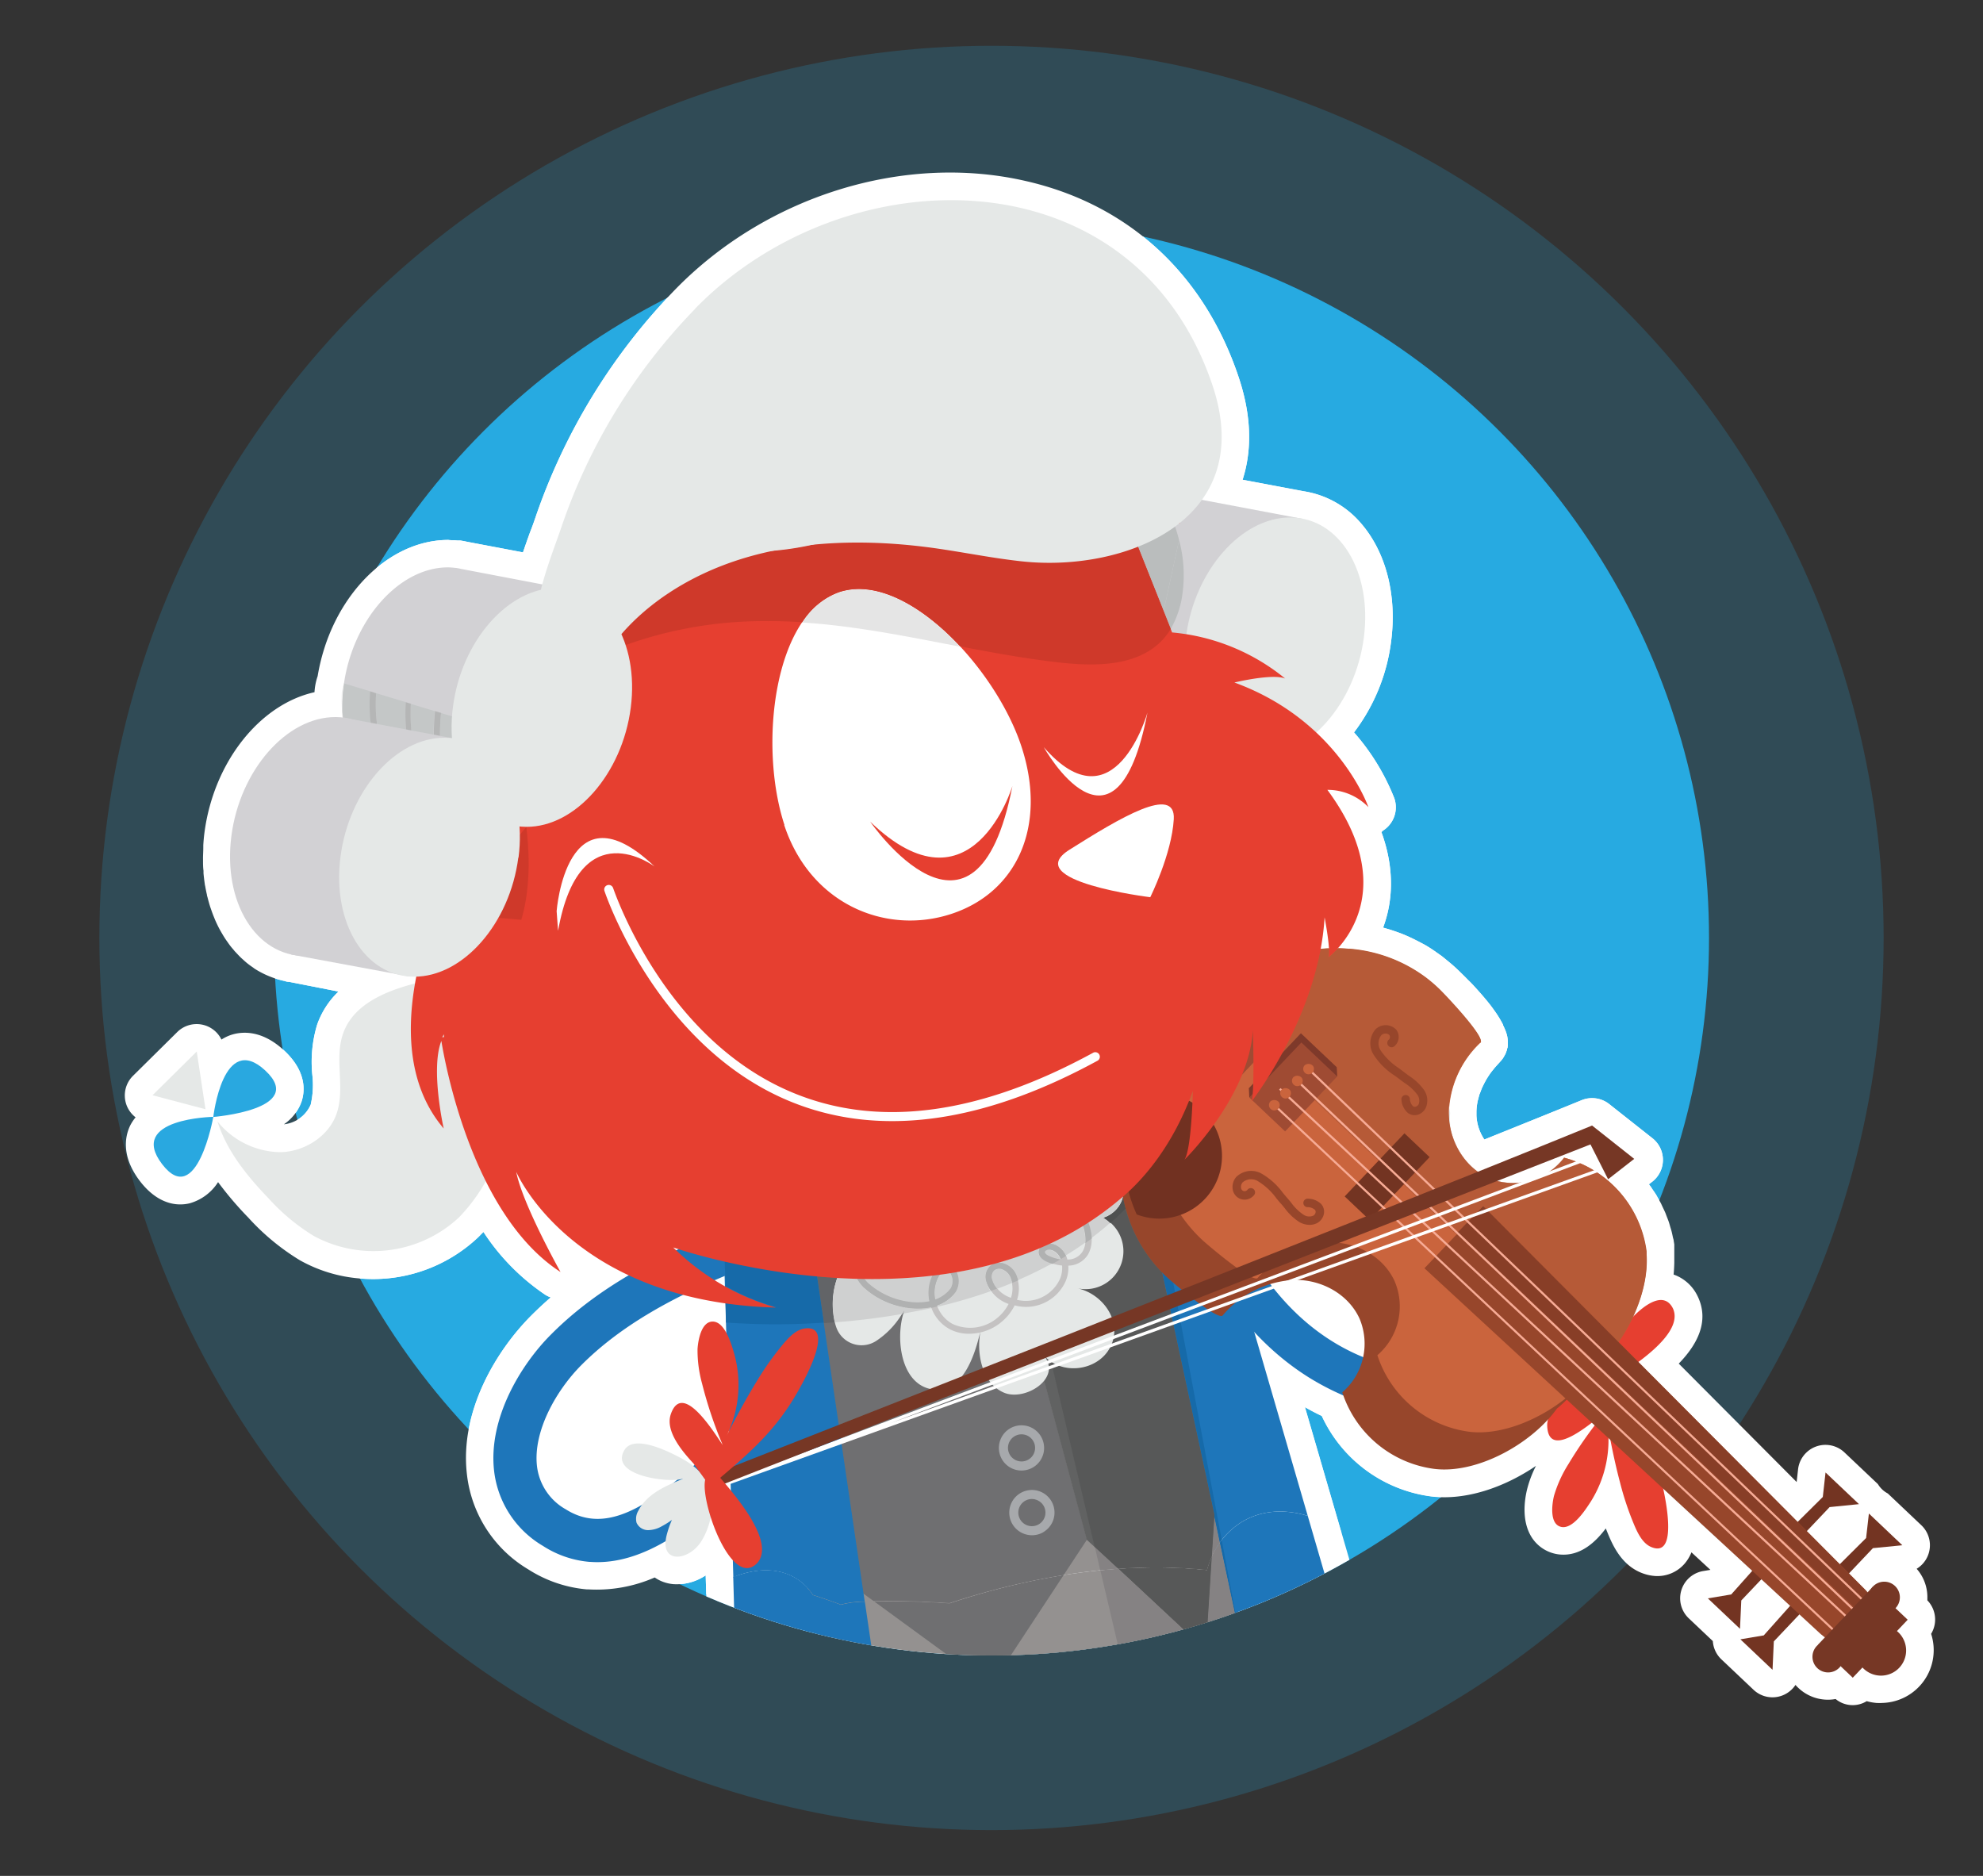 <svg id="Layer_1" data-name="Layer 1" xmlns="http://www.w3.org/2000/svg" xmlns:xlink="http://www.w3.org/1999/xlink" viewBox="0 0 370 350"><rect x="0" y="0" width="370" height="350" fill="#333333" stroke="none"/><defs><style>.cls-1{fill:none;}.cls-2,.cls-3{fill:#27aae1;}.cls-2{opacity:0.2;}.cls-4{clip-path:url(#clip-path);}.cls-5{fill:#fff;}.cls-6{fill:#1e76ba;}.cls-7{fill:#616262;}.cls-8{fill:#949190;}.cls-9{fill:#6f6f71;}.cls-10{fill:#575858;}.cls-11{fill:#166aa9;}.cls-12{fill:#858283;}.cls-13{fill:#e5e8e7;}.cls-14{fill:#c4c2c2;}.cls-15{fill:#a7a9ac;}.cls-16{fill:#d2d1d4;}.cls-17{fill:#e63f30;}.cls-18{fill:#626467;}.cls-19{fill:#4e5050;}.cls-20{fill:#cfd0d0;}.cls-21{fill:#b0b1b1;}.cls-22{fill:#733422;}.cls-23{fill:#97462b;}.cls-24{fill:#ca643d;}.cls-25{fill:#e5e5e5;}.cls-26{fill:#b65a37;}.cls-27{fill:#9f4b33;}.cls-28{fill:#7e392a;}.cls-29{fill:#713121;}.cls-30{fill:#883e27;}.cls-31{fill:#f7ab95;}.cls-32{fill:#763725;}.cls-33{clip-path:url(#clip-path-2);}.cls-34{fill:#cf392a;}.cls-35{fill:#29a8e0;}.cls-36{fill:#babdbd;}.cls-37{fill:#f3f3f3;}.cls-38{fill:#c4c7c7;}.cls-39{fill:#b5b6b6;}</style><clipPath id="clip-path"><circle class="cls-1" cx="185" cy="175" r="133.88"/></clipPath><clipPath id="clip-path-2"><path class="cls-1" d="M76.92,187.06l1.75-9.31,19.54-23.47c4,33.81-21.3,32.78-21.3,32.78"/></clipPath></defs><title>smaArtboard 1 copy 19</title><circle class="cls-2" cx="185" cy="175" r="166.46"/><circle class="cls-3" cx="185" cy="175" r="133.88"/><g class="cls-4"><path class="cls-5" d="M360.81,307.67a9.87,9.87,0,0,0-.48-2.78,5.15,5.15,0,0,0-.71-6.31c0-.26,0-.52,0-.78a8,8,0,0,0-2-5.11,5.14,5.14,0,0,0,.86-8.14l-6.24-5.91a4.74,4.74,0,0,1-1.85-1.75L344.16,271a5.15,5.15,0,0,0-8.67,3.17l-.26,2.34-22-22.09c3.4-3.5,5.75-7.81,3.58-12.46l-.08-.16a7.82,7.82,0,0,0-4.46-4q.05-.48.08-1t.05-1.16c0-.18,0-.36,0-.54,0-.45,0-.89,0-1.33,0,0,0,0,0,0v0h0v0l0-.26v-.06c0-.13,0-.25,0-.28v-.29c0-.11,0-.22,0-.32s0-.27,0-.37l-.05-.32v0l-.06-.35v0c0-.21-.09-.41-.14-.62-.08-.39-.16-.78-.26-1.17s-.17-.57-.25-.85-.17-.61-.27-.91-.25-.67-.38-1-.17-.48-.27-.71-.33-.72-.5-1.07c-.09-.19-.18-.39-.27-.59-.19-.37-.4-.72-.6-1.08-.1-.17-.19-.35-.29-.52-.21-.35-.44-.68-.67-1-.11-.17-.22-.34-.33-.51s-.27-.35-.4-.53l.65-.5a5.15,5.15,0,0,0,0-8.1L300.26,206a5.15,5.15,0,0,0-5.15-.73c-5.13,2.1-11.29,4.58-18.15,7.34a8.75,8.75,0,0,1-1.35-3.34,8.66,8.66,0,0,1-.13-1.15c0-.26,0-.52,0-.78a10.78,10.78,0,0,1,.2-1.75c0-.09,0-.19.07-.28.07-.32.15-.63.25-.95,0-.14.1-.28.15-.42s.19-.52.3-.79.14-.33.22-.49.23-.47.35-.7l.28-.51c.13-.22.27-.44.41-.66l.32-.48c.17-.23.34-.46.53-.68l.31-.39c.29-.33.59-.66.9-1l0,0h0l.08-.09a5.28,5.28,0,0,0,.58-.7c.07-.1.12-.21.19-.32a5.39,5.39,0,0,0,.31-.58c.06-.13.1-.27.15-.41s.08-.2.11-.3h0c0-.09,0-.19.06-.28s.05-.29.08-.43,0-.1,0-.15,0-.1,0-.16v0h0s0,0,0,0,0-.25,0-.37,0-.08,0-.12,0-.05,0-.08a5.11,5.11,0,0,0-.25-1.45,9.6,9.6,0,0,0-.45-1.14l-.18-.38v0l0-.09-.09-.17a19.79,19.79,0,0,0-1.33-2.19l-.18-.25c-.28-.4-.57-.8-.9-1.22l0,0c-.33-.42-.69-.86-1.07-1.3l-.28-.33c-.38-.44-.77-.88-1.19-1.34l0,0c-.43-.47-.9-1-1.38-1.44l-.36-.37-.66-.66-.88-.86c-.43-.41-.87-.81-1.32-1.2l-.59-.49-.76-.62-.24-.2-.13-.1h0l-.07-.06-.36-.25c-.34-.24-.68-.48-1-.71l-.64-.43c-.52-.33-1-.64-1.57-.93l-.68-.36q-.58-.3-1.17-.59l-.66-.31c-.59-.27-1.19-.52-1.8-.75l-.23-.08c-.57-.21-1.14-.4-1.72-.58l-.58-.17-.54-.16c1.77-4.74,2.24-10.78-.31-17.81L258,155a5.15,5.15,0,0,0,2.16-6.06,41.75,41.75,0,0,0-7.52-12.29,35.33,35.33,0,0,0,6.93-17.05h0c1.11-8.62-1-16.65-5.66-22a17.59,17.59,0,0,0-10.59-5.93l-11.47-2.16c1.57-4.89,1.92-11.21-.74-19.15-6.42-19.2-20.5-32.19-39.65-36.57C168.77,28.54,143.06,36.5,126,54a114,114,0,0,0-26.11,42.6c-.29.86-.62,1.78-1,2.73-.43,1.19-.87,2.44-1.31,3.73l-1.84-.35-8.56-1.62c-.37-.08-.8-.17-1.27-.24l-.22,0h0l-.25,0h-.06l-.6-.06h-.11c-.34,0-.68,0-1-.05h0c-10,0-19.25,8.29-23.06,19.93h0l-.13.41a36.8,36.8,0,0,0-1.21,5.07,11.13,11.13,0,0,0-.59,3c-10.17,2.26-18.82,13-20.54,26.26-.1.76-.16,1.51-.21,2.26,0,.15,0,.31,0,.46,0,.73-.06,1.45-.05,2.17,0,.09,0,.17,0,.26,0,.64,0,1.28.09,1.9,0,.16,0,.31,0,.47.06.67.14,1.33.24,2,0,.14.05.28.08.43q.14.8.32,1.58c0,.17.08.35.12.52q.22.88.49,1.74c.07.2.14.4.21.6q.2.59.43,1.16c.09.22.18.45.27.67q.31.71.66,1.4c.14.27.28.53.43.79l.41.7c.21.34.42.68.65,1s.43.62.66.92.39.48.59.71l.25.31.22.23c.26.28.52.56.79.83s.39.37.59.55.47.43.72.63.59.46.9.67.34.25.51.37A17.14,17.14,0,0,0,52.94,183c.16,0,.32.1.49.13l.29.05.17,0L63.16,185a15.79,15.79,0,0,0-4,6.22,24.14,24.14,0,0,0-.88,9.38,16.21,16.21,0,0,1-.31,5.51,6.15,6.15,0,0,1-5,3.66,8.61,8.61,0,0,0,3.26-4.14c.65-1.88,1.1-5.63-3.26-9.67s-8.23-3.48-10.13-2.77a8.43,8.43,0,0,0-1.52.77,5.15,5.15,0,0,0-8.25-1.4l-8.25,8.16a5.15,5.15,0,0,0,.48,7.75,8.43,8.43,0,0,0-1,1.51c-.89,1.83-1.83,5.6,1.78,10.35,2.44,3.2,5,4.2,6.92,4.36a7.48,7.48,0,0,0,2.39-.18,9.27,9.27,0,0,0,5.3-3.95,64.77,64.77,0,0,0,5.67,6.65,43.29,43.29,0,0,0,9.6,7.93,27.29,27.29,0,0,0,11.11,3.39,28.55,28.55,0,0,0,22.14-7.67c.33-.32.65-.67,1-1a41.36,41.36,0,0,0,11.55,11.73,5.15,5.15,0,0,0,1,.48q-1.9,1.65-3.64,3.39c-6.68,6.7-13.35,18-12,29.6A23.69,23.69,0,0,0,98.55,292.8a24.16,24.16,0,0,0,10.89,3.74l.28,0h0a27,27,0,0,0,12.44-2.22,6.86,6.86,0,0,0,1.22.68,7.34,7.34,0,0,0,2.29.57,9.72,9.72,0,0,0,6-1.64L132,305l127,10.83-15.51-53.31c1,.58,2.08,1.14,3.15,1.65a26.2,26.2,0,0,0,20.36,15l.74.08c6.42.55,13.31-2,18.87-5.78a20.93,20.93,0,0,0-1.65,4.35c-.49,2-1.05,5.86.78,8.86a7,7,0,0,0,5.37,3.33c3.89.33,6.7-2.44,8.53-4.87l.22.55c.92,2.25,2.45,6,6.15,7.62a8.48,8.48,0,0,0,2.63.69h0a6.7,6.7,0,0,0,5.7-2.28,7.56,7.56,0,0,0,1.28-2.12l3.54,3.27-1.33.22a5.15,5.15,0,0,0-2.7,8.83l4.48,4.24a5.14,5.14,0,0,0,1.59,3.4l6,5.68a5.14,5.14,0,0,0,7.83-.9c.17.19.34.38.53.55a8,8,0,0,0,4.86,2.18,8.14,8.14,0,0,0,2.1-.1,5,5,0,0,0,5.8.4,9.79,9.79,0,0,0,1.81.33,10,10,0,0,0,1.12,0,9.84,9.84,0,0,0,9.57-10.11ZM50.9,169.82a12.26,12.26,0,0,1-1.14-1.88l0-.08a16,16,0,0,1-1.08-3.13l-.08-.35q-.16-.72-.26-1.47c0-.08,0-.16,0-.25-.07-.57-.12-1.15-.15-1.74,0-.15,0-.3,0-.46q0-.68,0-1.38c0-.18,0-.37,0-.55,0-.58.08-1.17.15-1.76v-.09c.9-6.94,4.56-13.07,9-16Zm124.72-15c-3.23.22-7-2.66-9.68-5.24a5.15,5.15,0,0,0-7.82,6.64,39.72,39.72,0,0,0,10.34,10.32h-.23c-7.92-.68-14.26-6-17-14.22-3.05-9.28-2.43-22.89,1.26-30.83,7.68.72,15.5,2.22,23.06,3.68l.95.18c1,1.11,1.9,2.27,2.79,3.48a36.1,36.1,0,0,0-4.47,13.37A32.33,32.33,0,0,0,175.62,154.84Zm9.52-11.66c.12-.87.29-1.72.5-2.55l.12.35c.15.46.27.9.39,1.35A5.14,5.14,0,0,0,185.14,143.17ZM208.48,91.6l-.39.08-.46.07q-.5.07-1,.1l-.44,0c-.37,0-.75,0-1.14,0h-.47q-.62,0-1.26-.11l-.29,0c-.58-.08-1.18-.19-1.79-.31l-.43-.1-.12,0-.14,0c-.55-.13-1.11-.26-1.69-.44-1.09-.32-2.17-.68-3.34-1.12l-.26-.08-.38-.11-.2,0-.45-.07H194a5.14,5.14,0,0,0-.63,0h-.18a5.13,5.13,0,0,0-.76.13l-.12,0a5.14,5.14,0,0,0-.63.22l-.18.08-.36.18-.34.2c-.41.27-.81.52-1.21.75a17,17,0,0,1-2.73,1.3l-.06,0c-.45.16-.91.3-1.38.43l-.5.13-1.08.24-.52.1c-.49.08-1,.16-1.51.21h-.1c-.57.06-1.15.09-1.75.12h-.42c-.5,0-1,0-1.53,0h-.37a47.55,47.55,0,0,1-6.62-.73h0l-.8-.18-1.64-.37c-.71-.16-1.47-.31-2.2-.42h0l-.31,0h-.5l-.36,0-.3,0-.4.08-.19,0-.06,0a5.16,5.16,0,0,0-.51.17l-.09,0h0l-.17.07-.17.07-.37.15-.82.33-1.3.53-.85.33-1.23.46-.92.33-1.13.39-.87.29-1.25.39-.91.27L153,96l-1.2.32-.69.17-.28.06-.24.05c-2.45.26-4.84.62-7.15,1.1a46,46,0,0,1-8-.08h0a11.26,11.26,0,0,1-1.12-.18l-.38-.09-.8-.22L132.6,97q-.47-.16-.93-.37l-.22-.09c-.38-.17-.75-.37-1.11-.58l-.08,0c12.19-9.39,24.57-14.82,37-16.18,13.71-1.5,24.94.11,33.47,4.79a31.09,31.09,0,0,1,8.33,6.69Zm13.08-4c-.39,0-.78-.07-1.17-.07s-.72,0-1.08,0a41.52,41.52,0,0,0-13.63-12.12,55.64,55.64,0,0,0-22.18-6.33,90.16,90.16,0,0,0-17.37.34c-19.51,2.14-38.59,12.7-56.83,31.42l.33-1a103.64,103.64,0,0,1,23.74-38.72c14.39-14.77,36.83-21.77,55.82-17.43,15.5,3.55,26.93,14.13,32.17,29.79C223.19,79,223.25,83.73,221.57,87.62ZM233,213.31a16.71,16.71,0,0,0-.41-2l2.18,2.06A9.54,9.54,0,0,0,233,213.31ZM244.38,129a5.15,5.15,0,0,0-1.08-6.18l-.19-.17L246.66,105c2.36,3.16,3.39,8,2.71,13.27h0a25.71,25.71,0,0,1-4.28,11.27C244.85,129.35,244.63,129.16,244.38,129Zm-1.61,89.61a22.93,22.93,0,0,0-2.35-2.42l.14,0,2.55,2.39Zm22.08,32.14a17.65,17.65,0,0,0,1.48-6.57l7.58,7A46.46,46.46,0,0,1,264.85,250.73Z"/><path class="cls-6" d="M110.09,291.42a18.92,18.92,0,0,1-8.8-3,18.69,18.69,0,0,1-9.1-14c-1.11-9.8,5-19.8,10.57-25.38,7.93-8,18.73-14.39,34-20.24l2.88,7.5c-14.16,5.43-24.07,11.28-31.18,18.41-4.65,4.67-9,12.29-8.27,18.81a10.65,10.65,0,0,0,5.4,8.1c7.17,4.52,14.84-.1,24.14-8.42l5.36,6c-5.1,4.56-14.51,13-25,12.21"/><path class="cls-6" d="M267,264.27a49,49,0,0,1-22.69-7.21c-25.31-15.77-28.85-50.82-29-52.3l8-.74-4,.37,4-.38c0,.33,3.35,32.63,25.27,46.25,13,8.1,30.28,8.16,51.26.17l2.85,7.51c-13.13,5-25.07,7.1-35.71,6.33"/><polygon class="cls-7" points="229.8 313.36 245.18 310.75 230.31 300.18 182.2 309.3 229.8 313.36"/><polygon class="cls-6" points="253.48 315.38 220.42 201.76 205.14 205.22 232.84 313.62 253.48 315.38"/><polygon class="cls-8" points="204.86 311.23 231.62 306.69 211.37 211.95 138.22 222.82 152.5 306.77 204.86 311.23"/><polygon class="cls-9" points="176.87 308.84 187.99 309.79 202.82 287.24 189.81 238.85 187.02 228.48 140.03 233.46 149.44 288.81 176.87 308.84"/><polygon class="cls-7" points="202.82 287.24 224.99 307.92 226.61 282.61 211.37 211.95 184.78 220.16 202.82 287.24"/><polygon class="cls-10" points="231.1 306.78 231.1 306.78 224.99 307.85 225 307.81 231.1 306.78"/><path class="cls-11" d="M231.1,306.78h0l.53-.09Zm-4.49-24.17,0,.48,5,23.61-12.71-67.38c-.54-.46-.93-.81-1.12-1s-.63-.6-.93-.91Z"/><polygon class="cls-12" points="226.57 283.08 231.62 306.69 231.1 306.78 224.99 307.81 226.57 283.08"/><polygon class="cls-10" points="224.89 307.83 224.92 307.86 209.44 310.56 209.42 310.46 224.89 307.83"/><polygon class="cls-12" points="204.28 288.61 224.89 307.83 209.42 310.46 204.28 288.61"/><path class="cls-10" d="M210,225.48a27.13,27.13,0,0,0,6.83,11.94l9.74,45.18,0,.48L225,307.81v0h-.07l0,0-20.61-19.22-8.11-34.52a7.46,7.46,0,0,0,3.45,1.16,7.72,7.72,0,0,0,7.57-3.95c2.4-4.71-1.43-9.94-6.18-10.94a6.22,6.22,0,0,0,.75.11,7,7,0,0,0,5.68-11.95l-.29-.29q1.49-1.31,2.89-2.75"/><path class="cls-13" d="M157.14,222.49a13.84,13.84,0,0,1,15.94,2.6c2.16-5.43,7.4-9,12.72-11.44,5-2.27,10.68-3.84,15.92-2.23s9.44,7.42,7.62,12.59c-1,2.75-5,4.71-6.67,2.3.08.12,2,.35,2.32.5a7.08,7.08,0,0,1-4,13.55c4.75,1,8.59,6.23,6.19,10.95-2.31,4.54-9.16,5.4-12.48,1.5,3.68,4.32-3.54,8.76-7.44,7-4.22-1.85-5.15-7.73-4.25-11.75-1,4.36-3.22,12.07-9.1,11.15-6.31-1-7-10.86-4.86-15.46a15.79,15.79,0,0,1-5.48,6.38,5,5,0,0,1-7.14-1.63c-1.54-2.58-1.77-10.92,1.79-12.37a13.45,13.45,0,0,1-5.77,1.39c-2-.13-4.06-1.42-4.39-3.39-.52-3.1,3.1-5.1,6.08-6.11Z"/><path class="cls-14" d="M186.65,246.83a9.57,9.57,0,0,1-6.46,2,7.68,7.68,0,0,1-3-.84,7.46,7.46,0,0,1-3.45-4.09,10.66,10.66,0,0,1-1.54.22,15.41,15.41,0,0,1-11-3.93,6.1,6.1,0,0,1-1.58-2.38,4.83,4.83,0,0,1,2.14-5.29,7.84,7.84,0,0,1,5.59-.94l-.19,1.13a6.7,6.7,0,0,0-4.77.76,3.72,3.72,0,0,0-1.67,4,4.81,4.81,0,0,0,1.3,1.91A14.35,14.35,0,0,0,172.1,243a9.37,9.37,0,0,0,1.31-.18,7.38,7.38,0,0,1,.66-5,3.2,3.2,0,0,1,1.59-1.59,2.08,2.08,0,0,1,2.58.66,3.87,3.87,0,0,1,.06,4.22,7.31,7.31,0,0,1-3.46,2.48A6.27,6.27,0,0,0,177.7,247a7.85,7.85,0,0,0,8.25-1,8.16,8.16,0,0,0,2.24-2.71A6.65,6.65,0,0,1,184,239a2.81,2.81,0,0,1,.63-2.72,2.62,2.62,0,0,1,2.29-.66,3.83,3.83,0,0,1,2.84,2.73,6.48,6.48,0,0,1,0,4.17,7,7,0,0,0,8.06-4,5.34,5.34,0,0,0,.35-2.4,9.27,9.27,0,0,1-2.88-.78c-1.22-.55-1.47-1.28-1.5-1.67a1.49,1.49,0,0,1,.68-1.35,2.55,2.55,0,0,1,2.55-.07,4.12,4.12,0,0,1,2.13,2.75,3.23,3.23,0,0,0,2.86-1.52c1.46-2.5-.35-6.69-2.16-8.63a5.17,5.17,0,0,0-4.78-1.74l-.27-1.11a6.31,6.31,0,0,1,5.89,2.07c2,2.16,4.14,6.84,2.31,10a4.35,4.35,0,0,1-3.67,2.07,6.31,6.31,0,0,1-.46,2.82,8.08,8.08,0,0,1-9.55,4.59,9.41,9.41,0,0,1-2.66,3.26m-9.33-9.27a.88.88,0,0,0-.66-.39,1.35,1.35,0,0,0-.59.11,2.14,2.14,0,0,0-1,1.06,6.21,6.21,0,0,0-.56,4.12,6.18,6.18,0,0,0,2.86-2.07,2.73,2.73,0,0,0-.06-2.84m9.23-.84a1.44,1.44,0,0,0-1.11.37,1.69,1.69,0,0,0-.33,1.61,5.49,5.49,0,0,0,3.52,3.47,5.39,5.39,0,0,0,0-3.45,2.83,2.83,0,0,0-2-2Zm10-3.41a1.84,1.84,0,0,0-.67-.19,1.16,1.16,0,0,0-.73.17.36.36,0,0,0-.19.3c0,.18.24.46.83.73a8.63,8.63,0,0,0,2.16.63,2.81,2.81,0,0,0-1.4-1.63"/><path class="cls-15" d="M194.69,271.18a4.22,4.22,0,1,1-3.05-5.12,4.23,4.23,0,0,1,3.05,5.12h0m-3.47-3.49a2.7,2.7,0,0,0-.44-.07,2.53,2.53,0,1,0,.44.07"/><path class="cls-15" d="M194.71,285.85a4.19,4.19,0,0,1-2.46.58,4.3,4.3,0,0,1-.74-.12,4.22,4.22,0,1,1,3.19-.47m-1.54-6.08a2.42,2.42,0,0,0-.44-.07,2.53,2.53,0,0,0-2.36,3.82,2.53,2.53,0,0,0,4.63-.67h0a2.53,2.53,0,0,0-1.83-3.07"/><polygon class="cls-6" points="162.66 307.63 151.16 229.41 134.84 225.16 137.13 305.46 162.66 307.63"/><path class="cls-13" d="M78.87,183.13C72.84,184.55,66,187,64,192.89c-1.65,4.73.45,10.14-1.19,14.88-1.47,4.26-6,7.1-10.47,7.2a15.33,15.33,0,0,1-11.76-5.73c1.74,5.54,5.53,10.18,9.55,14.37a38.14,38.14,0,0,0,8.43,7,23.39,23.39,0,0,0,27.1-3.49,32.33,32.33,0,0,0,7.17-11.56,55.24,55.24,0,0,0,3.29-12.75Z"/><path class="cls-16" d="M234.08,115.07c1.59-12.31-4.55-22.33-13.71-22.37s-17.88,9.91-19.47,22.22,4.55,22.32,13.71,22.37,17.88-9.91,19.47-22.22"/><polygon class="cls-16" points="221.75 92.79 243.04 96.81 234.15 141.1 212.09 137.01 221.75 92.79"/><path class="cls-13" d="M254.48,118.92c1.59-12.31-4.55-22.33-13.71-22.37s-17.88,9.9-19.47,22.22,4.55,22.33,13.71,22.37,17.88-9.91,19.47-22.22"/><path class="cls-16" d="M213.15,143c1.59-12.31-4.55-22.33-13.71-22.37s-17.88,9.91-19.47,22.22,4.55,22.33,13.71,22.37,17.88-9.91,19.47-22.22"/><polygon class="cls-16" points="200.82 120.74 222.11 124.76 213.22 169.05 191.16 164.96 200.82 120.74"/><path class="cls-13" d="M233.55,146.86c1.59-12.31-4.55-22.33-13.71-22.37s-17.88,9.9-19.47,22.22,4.55,22.32,13.71,22.37,17.88-9.91,19.47-22.22"/><path class="cls-17" d="M295.41,258.47c-2.52,1.51-6.86,4.2-6.72,7.6.25,6.55,8.47-.74,10.94-2.73a78.42,78.42,0,0,0-7,9.85,23.44,23.44,0,0,0-2.68,5.91c-.37,1.53-.87,5.26,1.32,5.78s4.55-3.18,5.53-4.69a21.53,21.53,0,0,0,3.05-14.92c.67,3.77,1.42,7.53,2.4,11.23a55.69,55.69,0,0,0,2.23,6.94c.71,1.74,1.67,4.36,3.57,5.18,5.34,2.31,2.51-9.9,2.07-11.82-1.72-7.5-4.74-12.62-8.91-19l-.29-.45c3.19-2.07,13.48-8.38,11.22-13.24-3.15-6.21-13.54,7.9-13.8,12.07Z"/><path class="cls-18" d="M169,243.93c-.19.4-.4.79-.62,1.17l.21,0a9.85,9.85,0,0,1,.42-1.13h0m-12.75-5.6q-1.56-.09-3.08-.22l-.73-.06,1.29,8.77,2-.14a14.7,14.7,0,0,1,.49-8.34"/><path class="cls-19" d="M209.54,223.34c.14.72.3,1.44.5,2.15q-1.4,1.43-2.89,2.75a7.34,7.34,0,0,0-1.31-1,5.51,5.51,0,0,0,3.5-3.23c.08-.23.15-.45.2-.68"/><path class="cls-20" d="M173.72,243.89a10.58,10.58,0,0,1-1.54.22,12.82,12.82,0,0,1-2,0q-.61-.05-1.22-.16a9.77,9.77,0,0,0-.42,1.13q2.57-.45,5.19-1l0-.13m-13.86-5.41q-1.84-.05-3.62-.16a14.68,14.68,0,0,0-.49,8.34c3.91-.3,8.18-.79,12.62-1.57.22-.38.43-.77.62-1.17a15,15,0,0,1-7.84-3.75,6.92,6.92,0,0,1-1.29-1.69m14.16-.6a97.42,97.42,0,0,1-12.79.63,6.92,6.92,0,0,0,.74.85,14.31,14.31,0,0,0,8.37,3.58,11.37,11.37,0,0,0,1.76,0,9.26,9.26,0,0,0,1.31-.18,7.4,7.4,0,0,1,.61-4.9m3.2-.44-1.71.25a3.42,3.42,0,0,0-.44.65,6.22,6.22,0,0,0-.56,4.12,6.16,6.16,0,0,0,2.86-2.06,2.73,2.73,0,0,0-.06-2.84l-.1-.11m9.33-.73a1.45,1.45,0,0,0-1.11.37,1.69,1.69,0,0,0-.33,1.61,4.27,4.27,0,0,0,.93,1.72c.93-.34,1.87-.71,2.8-1.09a4.76,4.76,0,0,0-.17-.62,2.83,2.83,0,0,0-2-2l-.17,0m9.3-3.6h0a1.16,1.16,0,0,0-.73.17.36.36,0,0,0-.19.3c0,.18.24.46.83.73a8.65,8.65,0,0,0,2.06.62l.07,0a2.79,2.79,0,0,0-1.38-1.58,1.84,1.84,0,0,0-.65-.19m-1.83-.36a70.71,70.71,0,0,1-15.56,4.48,3.91,3.91,0,0,1-.18,3.85,7.31,7.31,0,0,1-3.46,2.48l.07.18a97.19,97.19,0,0,0,10-2.92A5.19,5.19,0,0,1,184,239a2.81,2.81,0,0,1,.63-2.72,2.59,2.59,0,0,1,2-.69l.26,0a3.83,3.83,0,0,1,2.84,2.73c.06.18.11.36.16.54,2.18-.93,4.33-2,6.42-3.12a9.7,9.7,0,0,1-1.06-.4c-1.22-.55-1.46-1.28-1.5-1.67a1.4,1.4,0,0,1,.26-.93m8-4.11a59.14,59.14,0,0,1-6.22,3.32h.13a3,3,0,0,1,1.05.29,3.92,3.92,0,0,1,1.88,2q1.84-1.12,3.61-2.38a7.67,7.67,0,0,0-.46-3.26m7.48-5.5-.67.56h0A56.24,56.24,0,0,1,203,228a9.74,9.74,0,0,1,.64,3q1.79-1.34,3.48-2.83a7.43,7.43,0,0,0-1.31-1,5.51,5.51,0,0,0,3.5-3.23c.08-.22.14-.45.2-.68l0-.18"/><path class="cls-21" d="M178.46,237.24l-1.25.2.1.11a2.73,2.73,0,0,1,.06,2.84,6.17,6.17,0,0,1-2.86,2.07,6.2,6.2,0,0,1,.56-4.12,3.39,3.39,0,0,1,.44-.65l-1.49.19a7.4,7.4,0,0,0-.61,4.9,9.59,9.59,0,0,1-1.31.18,11.19,11.19,0,0,1-1.76,0,14.32,14.32,0,0,1-8.37-3.58,7.17,7.17,0,0,1-.74-.85l-1.36,0a7,7,0,0,0,1.29,1.69,15,15,0,0,0,7.84,3.75h0c.41.07.82.12,1.22.15a12.66,12.66,0,0,0,2,0,10.56,10.56,0,0,0,1.54-.22l0,.13,1.13-.26-.07-.18a7.31,7.31,0,0,0,3.46-2.48,3.9,3.9,0,0,0,.18-3.85m8.19-1.66a2.59,2.59,0,0,0-2,.69A2.81,2.81,0,0,0,184,239a5.21,5.21,0,0,0,.91,1.84l1.13-.41a4.28,4.28,0,0,1-.93-1.72,1.69,1.69,0,0,1,.33-1.61,1.45,1.45,0,0,1,1.11-.37l.17,0a2.83,2.83,0,0,1,2,2,4.57,4.57,0,0,1,.17.62l1.08-.45c0-.18-.1-.36-.16-.54a3.84,3.84,0,0,0-2.84-2.73l-.26,0m9.28-3.6h-.13c-.59.27-1.19.53-1.78.79a1.4,1.4,0,0,0-.26.93c0,.39.28,1.12,1.5,1.67a9,9,0,0,0,1.06.4l1.47-.83a8.61,8.61,0,0,1-2.06-.62c-.59-.26-.81-.55-.83-.73a.35.35,0,0,1,.18-.3,1.15,1.15,0,0,1,.73-.17h0a1.84,1.84,0,0,1,.65.18,2.78,2.78,0,0,1,1.38,1.58l1-.59a3.91,3.91,0,0,0-1.88-2,3,3,0,0,0-1.05-.29m7.09-4-1,.63a7.64,7.64,0,0,1,.46,3.26l1.19-.87a9.69,9.69,0,0,0-.64-3"/><path class="cls-11" d="M135.22,235.28A131.27,131.27,0,0,0,152.43,238l1.29,8.77a130,130,0,0,1-18,0l-.25,0-.08-3.67q2.15.31,4.45.5c1.6.14,3.26.23,5,.28a41.62,41.62,0,0,1-9.48-3.95Z"/><polygon class="cls-22" points="344.1 294.51 349.46 288.85 354.95 288.31 348.71 282.39 348.19 286.96 341.81 293.31 344.1 294.51"/><polygon class="cls-22" points="336.01 286.85 341.38 281.19 346.86 280.64 340.62 274.73 340.11 279.3 333.72 285.64 336.01 286.85"/><polygon class="cls-22" points="336.12 300.81 330.97 306.25 330.73 311.55 324.73 305.86 329.09 305.13 334.85 298.67 336.12 300.81"/><polygon class="cls-22" points="330.06 293.17 324.9 298.61 324.66 303.9 318.66 298.22 323.02 297.49 328.78 291.02 330.06 293.17"/><path class="cls-23" d="M269.71,201.52a18.68,18.68,0,0,0-5.9,13.77c.21,5,3.23,9.87,7.84,11.69a12,12,0,0,0,13.66-4,20.9,20.9,0,0,1,15.19,16.36c1.4,7.84-3.59,18.3-10,23.47-4.81,6.68-15,12.23-22.89,11.25a20.9,20.9,0,0,1-17.16-14.28A12,12,0,0,0,253.66,246c-2.07-4.51-7-7.26-12.1-7.2a18.68,18.68,0,0,0-13.43,6.64c-.9,1-9.26-6.09-10.33-7.08-12.66-11.77-10.95-31.86.68-43.7,11.19-12.25,31.16-15,43.6-3,1.05,1,8.61,9,7.63,9.93"/><path class="cls-24" d="M276.24,194.54a18.68,18.68,0,0,0-5.9,13.77c.21,5,3.23,9.87,7.84,11.69a12,12,0,0,0,13.66-4A20.9,20.9,0,0,1,307,232.41c1.4,7.84-3.59,18.3-10,23.47-4.81,6.68-15,12.23-22.89,11.25A20.91,20.91,0,0,1,257,252.85,12,12,0,0,0,260.2,239c-2.08-4.51-7-7.26-12.1-7.2a18.67,18.67,0,0,0-13.43,6.64c-.9,1-9.27-6.09-10.33-7.08-12.65-11.77-10.94-31.86.68-43.7,11.2-12.25,31.16-15,43.6-3,1,1,8.61,9,7.63,9.93"/><path class="cls-25" d="M307.23,234.07h0Zm0,0h0m0,0h0m0,0h0m0,0a0,0,0,0,0,0,0,0,0,0,0,1,0,0m0,0s0,0,0,0,0,0,0,0m0,0v0m0,0v0m0,0a.06.06,0,0,0,0,0,.09.09,0,0,1,0,0m0,0v0m0-.05v0m0-.05v0m0,0v0m0-.2c0,.06,0,.12,0,.18s0-.12,0-.18m0,0v0m0,0v0m0,0v0m0,0v0m0,0v0m0,0v0m0,0a.29.29,0,0,0,0,0,.29.29,0,0,1,0,0m0,0v0m0,0v0m0,0v0m0,0v0m0,0v0m0,0a.23.23,0,0,1,0,0,.23.23,0,0,0,0,0m0,0v0m0,0v0m0,0v0m0,0a.17.17,0,0,1,0,0v0m0,0v0m-36.66-26.1a15.3,15.3,0,0,0,0,2c.21,5,3.23,9.87,7.84,11.69a10.84,10.84,0,0,0,3.06.71A12,12,0,0,0,291.84,216,20.9,20.9,0,0,1,307,232.41v0A20.9,20.9,0,0,0,291.84,216a12,12,0,0,1-10.59,4.67,10.84,10.84,0,0,1-3.06-.71c-4.62-1.83-7.63-6.64-7.84-11.69a15.3,15.3,0,0,1,0-2m-4.23-23.86a27.64,27.64,0,0,1,2.45,2.11c1,1,7.86,8.18,7.72,9.73.14-1.55-6.72-8.77-7.72-9.73a27.82,27.82,0,0,0-2.45-2.11m-.06,0,0,0,0,0m-.06,0h0m-.06,0h0"/><path class="cls-26" d="M233.75,192.1c0,.69-.12,1.38-.23,2.06l.29.28c0-1.39-.06-2.34-.06-2.34m18-15.08q-1-.09-2.1-.11a13.55,13.55,0,0,1-1.78,1.69,5,5,0,0,0,.09-1.67c-.52,0-1,.06-1.57.1a69.37,69.37,0,0,1-8.32,21.42l33.66,31.88,5-5.27L302,250.43c3.39-4.88,5.59-11.06,5.24-16.36h0v0h0s0,0,0,0h0a.16.16,0,0,0,0,0s0,0,0,0v0a0,0,0,0,1,0,0v0h0v0a.07.07,0,0,1,0,0v-.07a.14.14,0,0,0,0,0v-.15a.06.06,0,0,1,0,0v0a.07.07,0,0,0,0,0l0-.18a0,0,0,0,0,0,0v0h0v0h0a.4.4,0,0,0,0,0h0v0a0,0,0,0,0,0,0v0h0v0h0a.29.29,0,0,0,0,0h0v-.08h0v0h0v0h0v-.12h0v0h0v0h0v0h0v0h0v0A20.9,20.9,0,0,0,291.84,216a12,12,0,0,1-10.59,4.67,10.84,10.84,0,0,1-3.06-.71c-4.62-1.83-7.63-6.64-7.84-11.69a15.06,15.06,0,0,1,0-2,19.2,19.2,0,0,1,5.85-11.82.3.3,0,0,0,.09-.2c.14-1.55-6.72-8.77-7.72-9.73a27.64,27.64,0,0,0-2.45-2.11l0,0,0,0,0,0h0l0,0h0A27.5,27.5,0,0,0,251.74,177"/><polygon class="cls-27" points="223.84 181.2 218.81 186.51 230.28 202.06 240 191.8 223.84 181.2"/><rect class="cls-28" x="234.15" y="196.48" width="14.13" height="9.21" transform="translate(-70.65 237.96) rotate(-46.56)"/><polygon class="cls-28" points="249.51 200.82 249.42 199.12 233.02 203.05 233.1 204.74 249.51 200.82"/><rect class="cls-27" x="234.24" y="198.17" width="14.13" height="9.21" transform="translate(-71.86 238.53) rotate(-46.55)"/><path class="cls-29" d="M211.5,205a11.7,11.7,0,1,1,.59,21.58A28,28,0,0,1,211.5,205"/><path class="cls-23" d="M339.85,305l-74.07-68.37,11-11.56L348,296.57a5.85,5.85,0,0,1-8.11,8.43"/><path class="cls-25" d="M345,293.58l3,3,0,0,0,0Z"/><path class="cls-25" d="M348.75,297.57h0m0,0v0m0,0,0,0,0,0m-.7-.88a6,6,0,0,1,.7.88,6,6,0,0,0-.7-.88m0,0,0,0,0,0"/><path class="cls-30" d="M276.72,225.07,335.4,284l1.71,1.72,6.15,6.17,1.72,1.73,3,3,0,0h0l0,0h0a5.9,5.9,0,0,1,.7.88h0l0,0h0v0h0a5.85,5.85,0,0,1,.47,5.34l-75.71-71.7a13.6,13.6,0,0,0-1.47-1.2Z"/><rect class="cls-22" x="250.71" y="216.3" width="16.22" height="6.46" transform="translate(-78.55 256.48) rotate(-46.55)"/><rect class="cls-31" x="290.8" y="183.38" width="0.39" height="145.55" transform="translate(-94.93 292.99) rotate(-46.81)"/><rect class="cls-31" x="292.79" y="181.27" width="0.4" height="145.55" transform="matrix(0.68, -0.73, 0.73, 0.68, -92.76, 293.78)"/><rect class="cls-31" x="294.77" y="179.19" width="0.4" height="145.55" transform="translate(-90.88 292.14) rotate(-46.45)"/><polygon class="cls-31" points="349.28 300.45 244.02 199.6 244.29 199.31 349.55 300.16 349.28 300.45"/><path class="cls-24" d="M238.61,205.63a1,1,0,1,1-1.57-.13,1.13,1.13,0,0,1,1.57.13"/><path class="cls-24" d="M240.71,203.41a1,1,0,1,1-1.57-.13,1.13,1.13,0,0,1,1.57.13"/><path class="cls-24" d="M242.9,201.1a1,1,0,1,1-1.57-.13,1.13,1.13,0,0,1,1.57.13"/><path class="cls-24" d="M245,198.89a1,1,0,1,1-1.57-.13,1.13,1.13,0,0,1,1.57.13"/><path class="cls-32" d="M354.19,304.54a4.69,4.69,0,1,1-6.63.18,4.69,4.69,0,0,1,6.63-.18"/><path class="cls-32" d="M343.11,307a2.92,2.92,0,1,1-4.13.11,2.92,2.92,0,0,1,4.13-.11"/><path class="cls-32" d="M353.58,295.91a2.92,2.92,0,1,1-4.13.11,2.92,2.92,0,0,1,4.13-.11"/><rect class="cls-32" x="340.12" y="300.03" width="14.9" height="8.95" transform="translate(-112.52 347.45) rotate(-46.55)"/><path class="cls-23" d="M244.1,228.52a3.93,3.93,0,0,1-1.64-.5,10.21,10.21,0,0,1-2.77-2.63c-.24-.29-.47-.58-.71-.84s-.53-.62-.81-.95a11.89,11.89,0,0,0-3.6-3.3,2.44,2.44,0,0,0-2.72.31,1.3,1.3,0,0,0-.29,1,.73.73,0,0,0,.31.54.68.68,0,0,0,.86-.13.79.79,0,0,1,1.31.89,2.26,2.26,0,0,1-3.05.55,2.31,2.31,0,0,1-1-1.65,2.87,2.87,0,0,1,.68-2.22,4,4,0,0,1,4.56-.71,13,13,0,0,1,4.17,3.72c.27.32.53.63.78.92s.5.58.75.89a9,9,0,0,0,2.32,2.25,1.92,1.92,0,0,0,1.78.16.89.89,0,0,0,.44-.61.57.57,0,0,0-.13-.49,2.07,2.07,0,0,0-1.42-.49.79.79,0,0,1,.12-1.58h0a3.57,3.57,0,0,1,2.48,1,2.14,2.14,0,0,1,.5,1.82,2.47,2.47,0,0,1-1.25,1.72,3,3,0,0,1-1.67.33"/><path class="cls-23" d="M263.81,208.07a2.11,2.11,0,0,1-1.16-.45,3.57,3.57,0,0,1-1.16-2.42.79.79,0,1,1,1.57-.21,2.08,2.08,0,0,0,.57,1.39.57.57,0,0,0,.5.1.89.89,0,0,0,.58-.47,1.93,1.93,0,0,0-.26-1.77,9.09,9.09,0,0,0-2.38-2.19c-.32-.23-.63-.46-.93-.69s-.63-.48-1-.73a12.94,12.94,0,0,1-3.94-4,4,4,0,0,1,.46-4.59,2.72,2.72,0,0,1,3.88.1,2.26,2.26,0,0,1-.39,3.08.79.79,0,1,1-1-1.26.68.68,0,0,0,.08-.86,1.1,1.1,0,0,0-1.51.07,2.44,2.44,0,0,0-.17,2.73,11.91,11.91,0,0,0,3.49,3.42l1,.76c.28.22.58.44.88.66a10.21,10.21,0,0,1,2.78,2.62,3.47,3.47,0,0,1,.35,3.29A2.48,2.48,0,0,1,264.5,208a2.31,2.31,0,0,1-.68.06"/><path class="cls-5" d="M116.64,105.11c.08-.16.15-.33.22-.49l25.83,8.53,12.75-12.5a89.71,89.71,0,0,0,9.48-3.42l.72-.3c1.71.26,3.9.85,4.52,1,6.15,1.08,12.53,1.39,18.5-.76a23.44,23.44,0,0,0,5.06-2.61c1.2.45,2.41.86,3.66,1.22a33.27,33.27,0,0,0,5.06,1.1l.5,6.16,24.16,32.67L225,172,196.83,212.7l-40.12,11.6-46.6-14.38L94.28,156.08l-4.75-17.17L86,133.81c13.61-3.73,24.32-15.88,30.64-28.69"/><path class="cls-17" d="M247.86,178.61s14.8-10.95-.19-31.24a10.58,10.58,0,0,1,7.65,3.22s-5.56-16.15-25-23.25c0,0,7.09-1.72,9.47-.74A38.76,38.76,0,0,0,218.7,118l-8.37-21.05,9.81.71s-.66-1.63-4.34-3.54c-5.73,3.67-12,3.53-18.43,1.63-1.24-.37-2.45-.78-3.65-1.22a23.49,23.49,0,0,1-5.06,2.62c-6,2.15-12.36,1.84-18.5.76-.62-.11-2.81-.7-4.52-1l-.71.3c-9.87,4.14-19.28,6.6-30.1,5.5A18.77,18.77,0,0,1,124.36,98a45.55,45.55,0,0,0-3.1,4s-1.16-.45-3.2-1.08a16.38,16.38,0,0,1-1.42,4.27c-4.72,9.56-11.87,18.74-20.86,24.35-1.2,2.36-1.85,3.9-1.85,3.9a24.25,24.25,0,0,1-2.42-1.57,33.69,33.69,0,0,1-11.88,3.11c2.9,3.8,6.28,7.93,10.28,12.44,0,0-15.78,17-16.79,33,0,0,7.1-15.87,12.55-20.32,0,0-18.19,32.5-2.88,50.45,0,0-2.5-11.06-.44-16.34.65,4,5.75,32.46,22.24,43.12,0,0-7.07-12.57-8.27-18.69,0,0,10.28,24.26,48.48,25.33a45,45,0,0,1-19.18-11.22s51.37,18,83.24-8.92h0l.77-.64c3.83-3.32,9.23-9.45,12.94-19.65,0,0-.24,10.92-1.57,12.84,0,0,12-11.71,12.77-24.17,0,0,.35,11-.22,13.26,0,0,12.51-15.94,13.6-34.31,0,0,1.21,6.24.73,7.56M146.37,153.93c-4.87-14.79-2-39.43,10.24-43.46s29.18,14.1,34,28.88-.86,27.14-13.09,31.16-26.33-1.8-31.2-16.59m-63.8,39.63a5.07,5.07,0,0,1,.31-.56s0,.18,0,.5l-.36.06"/><path class="cls-5" d="M152.1,207.14c15.37,4.55,33.05,1.46,52.62-9.2a.85.85,0,1,0-.81-1.49c-20.91,11.4-39.54,14-55.37,7.67-24.63-9.81-34-38.14-34.14-38.42a.85.85,0,1,0-1.62.52c.1.29,9.77,29.37,35.13,39.47q2.06.82,4.18,1.45"/><path class="cls-5" d="M103.86,170s1.81-24,18.27-8.33c0,0-14-10.57-18,12"/><path class="cls-5" d="M199.56,158.53c-9.36,5.88,15.06,8.87,15.06,8.87s4-8,4.39-14.54-10.1-.22-19.45,5.67"/><g class="cls-33"><rect class="cls-34" x="78.1" y="139.63" width="36.78" height="26.95" transform="translate(-64.26 236.24) rotate(-85.13)"/></g><path class="cls-35" d="M39.8,208.4s17.55-1.39,9.68-8.68-9.68,8.68-9.68,8.68"/><path class="cls-35" d="M39.8,208.38s-3.07,17.33-9.57,8.8,9.57-8.8,9.57-8.8"/><polygon class="cls-13" points="38.34 206.96 28.46 204.35 36.71 196.19 38.34 206.96"/><path class="cls-17" d="M162.37,153.31s19.67,28.59,26.53-6.65c0,0-7.51,24.94-26.53,6.65"/><path class="cls-5" d="M194.75,139.4s13.44,24.08,19.35-6.44c0,0-6.1,21.66-19.35,6.44"/><path class="cls-25" d="M183.07,74.26A50.47,50.47,0,0,1,203.21,80a36.08,36.08,0,0,1,13.63,13.2,17.07,17.07,0,0,0-6.13,3.21,20.25,20.25,0,0,1-7.1.58l-1.17-.13h0a31.92,31.92,0,0,1-4.09-.83h-.05l-.08,0h0l-.78-.22-.06,0c-1.24-.37-2.45-.78-3.65-1.22a23.42,23.42,0,0,1-5.06,2.62,31.42,31.42,0,0,1-13.41,1.44c-1.71-.15-3.41-.38-5.09-.68-.62-.11-2.81-.7-4.52-1l-.71.3-2.31.94c-2.4.95-4.78,1.78-7.17,2.48h0a53,53,0,0,1-19.78,2.16l-.83-.08A18.77,18.77,0,0,1,124.36,98a45.55,45.55,0,0,0-3.1,4s-1.16-.45-3.2-1.08a16.41,16.41,0,0,1-1.19,3.78h0c-.07.16-.14.32-.22.49l-.05.11h0a66.1,66.1,0,0,1-13,18.11l2.19-10.93c16.33-19,36.77-35.16,60.94-37.82a84.89,84.89,0,0,1,16.37-.32"/><path class="cls-36" d="M210.33,96.94,217.12,114,220,100.75a28.64,28.64,0,0,0-1-3.19Zm6.5-3.77a17,17,0,0,0-6.13,3.21,18.35,18.35,0,0,0,5.09-2.28,17.33,17.33,0,0,1,2.27,1.39q-.57-1.18-1.24-2.32"/><path class="cls-36" d="M220,100.75a25.34,25.34,0,0,1,.65,9.87,17.61,17.61,0,0,1-2.22,6.73L217.12,114Z"/><path class="cls-25" d="M161.39,110a11.93,11.93,0,0,0-4.78.52,13.7,13.7,0,0,0-6.93,5.62l2.4.18c9.11.78,18.07,2.61,27.06,4.33-5.43-5.83-11.86-10.15-17.75-10.65m-44.81-4.74h0m.28-.59c-.07.16-.14.33-.22.49l.23-.49h0m45.75-6.45c-2.4.95-4.78,1.78-7.18,2.48h0c2.39-.7,4.78-1.54,7.18-2.49M198.34,96a32.4,32.4,0,0,0,4.09.83h0a32.4,32.4,0,0,1-4.09-.82m-.05,0h0m-.08,0h0m-.84-.24.06,0-.06,0"/><path class="cls-34" d="M215.8,94.11a17.54,17.54,0,0,1,2.27,1.39q.49,1,.9,2.07l-8.64-.62L217.12,114l1.33,3.34a12.34,12.34,0,0,1-1.32,1.8c-4.21,4.76-11.23,5.2-17.72,4.64-.8-.07-1.59-.15-2.37-.24-6-.71-11.95-1.8-17.89-2.94-5.43-5.83-11.86-10.15-17.75-10.65a12,12,0,0,0-4.78.52,13.71,13.71,0,0,0-6.93,5.62c-2.1-.13-4.2-.21-6.32-.2a76.77,76.77,0,0,0-26.13,4.28c-1.73.63-9.4,3.21-14.25,6.08l.59-2.91a66.1,66.1,0,0,0,13-18.11h0l.05-.11.23-.49a16.42,16.42,0,0,0,1.19-3.78c2,.63,3.2,1.07,3.2,1.07a45.34,45.34,0,0,1,3.1-4,18.78,18.78,0,0,0,10.47,4.77l.83.08a53,53,0,0,0,19.78-2.15c2.39-.7,4.78-1.54,7.18-2.49q1.15-.45,2.31-.94l.72-.3c1.71.26,3.9.85,4.52,1,1.68.3,3.39.53,5.09.68a31.41,31.41,0,0,0,13.41-1.44,23.41,23.41,0,0,0,5.06-2.62c1.2.45,2.41.86,3.65,1.22l.06,0,.78.22h0l.08,0h.05a31.92,31.92,0,0,0,4.09.83l1.17.13a20.25,20.25,0,0,0,7.1-.58,18.33,18.33,0,0,0,5.09-2.28"/><path class="cls-16" d="M86.16,106.17c-.37-.08-.73-.16-1.12-.21l-.09,0h0a11.74,11.74,0,0,0-1.38-.1c-9.16,0-17.88,9.9-19.47,22.22-1.44,11.14,3.46,20.38,11.2,22.06v0l22.06,4.09L106.25,110Z"/><path class="cls-1" d="M85,105.95h0l.09,0a10.65,10.65,0,0,1,1.11.21l19.28,3.64c8.33,1,13.74,10.62,12.24,22.26-1.59,12.31-10.31,22.26-19.47,22.22a5.55,5.55,0,0,1-.58,0l-.28,0v0l-.26,0a12,12,0,0,1-2.25-.42L75.3,150.16v0c-7.73-1.69-12.63-10.92-11.2-22.06,1.59-12.31,10.31-22.26,19.47-22.22l.77,0,.6.06"/><path class="cls-37" d="M64.18,127.53c0,.18-.05.35-.07.53a29.48,29.48,0,0,0-.23,4.82c-.18-1.41-.37-4,.31-5.36"/><path class="cls-38" d="M82.29,133a41.67,41.67,0,0,0,0,8.08c3.36,1,6,1.8,6.16,2l0,0c.64.05,3.69-7.06,3.69-7.06l-9.89-3m-5.63-1.7a36.72,36.72,0,0,0,.53,8.29l3.92,1.14a42.35,42.35,0,0,1,.06-8.07l-4.51-1.36m-6.42-1.95a27.73,27.73,0,0,0,.65,8.43l5.24,1.5A38.78,38.78,0,0,1,75.7,131l-5.46-1.65m-6.05-1.83h0c0,.18-.05.35-.07.53a29.32,29.32,0,0,0-.23,4.82c.08.6.15,1,.15,1l2.53,2.67,3.09.88a28.43,28.43,0,0,1-.52-8.42l-4.93-1.49"/><path class="cls-39" d="M81.17,132.67a42.46,42.46,0,0,0-.06,8.07l1.18.35a41.58,41.58,0,0,1,0-8.08l-1.12-.34M75.7,131a38.59,38.59,0,0,0,.43,8.28l1.05.31a36.67,36.67,0,0,1-.53-8.3l-1-.29m-6.58-2a28.4,28.4,0,0,0,.52,8.42l1.25.36a27.64,27.64,0,0,1-.65-8.43L69.12,129"/><path class="cls-16" d="M76.35,156.16c1.59-12.31-4.55-22.32-13.71-22.37S44.76,143.7,43.17,156s4.55,22.33,13.71,22.37,17.88-9.91,19.47-22.22"/><polygon class="cls-16" points="64.02 133.88 85.31 137.9 76.42 182.19 54.36 178.1 64.02 133.88"/><path class="cls-13" d="M96.75,160C98.34,147.7,92.2,137.68,83,137.64s-17.88,9.9-19.47,22.22,4.55,22.33,13.71,22.37,17.88-9.9,19.47-22.22"/><path class="cls-1" d="M64,133.89h0l.09,0c.38,0,.75.13,1.12.21l19.28,3.64c8.33,1.05,13.74,10.62,12.24,22.26-1.59,12.31-10.31,22.26-19.47,22.22a5.43,5.43,0,0,1-.57,0l-.28,0v0l-.26,0a11.91,11.91,0,0,1-2.25-.42L54.37,178.1v0c-7.73-1.69-12.64-10.92-11.2-22.06,1.59-12.31,10.3-22.26,19.47-22.22.26,0,.52,0,.77,0l.61.06"/><path class="cls-13" d="M129.68,57.61c28.28-29,82-29.11,96.57,14.33,8.44,25.23-16.45,34.83-35.45,32.81-5.6-.59-11.15-1.75-16.73-2.52-12.2-1.67-24.72-1.43-36,2.14S116.68,115,111.35,124.95c-3.62,6.73-10.61-1.07-11.26-6-.86-6.46,2.68-14.78,4.68-20.66a108.29,108.29,0,0,1,24.93-40.66"/><polygon class="cls-5" points="131.35 278.64 131.15 278.1 298.82 214.9 299.02 215.44 166.05 265.56 301.21 216.99 301.4 217.53 131.35 278.64"/><path class="cls-32" d="M130.16,276.2S251.91,228.47,297.06,210l7.86,6.22-4.87,3.8-3.29-6.5L131.26,278.37Z"/><path class="cls-13" d="M127.37,275.94h0c-3.22,1.3-6.71,2.84-8.27,5.94a2.9,2.9,0,0,0-.33,2.22,2.34,2.34,0,0,0,2.14,1.39,5.25,5.25,0,0,0,2.58-.73,14.82,14.82,0,0,0,7-8,18.6,18.6,0,0,0-6.08,9.59c-1.44,5.57,4.13,4.91,6.43,1.24,1.69-2.68,2.6-6.64,1.65-9.73-.83-2.68-3-4.51-5.41-5.8-2.18-1.18-8.74-4.51-10.55-1.54-2.94,4.82,8.27,6.22,10.84,5.38"/><path class="cls-17" d="M129.4,273.06c-2-2.17-5.35-6-4.23-9.22,2.14-6.19,7.9,3.16,9.68,5.78A78.45,78.45,0,0,1,131,258.16a23.46,23.46,0,0,1-.85-6.43c.09-1.57.69-5.29,2.94-5.15s3.43,4.36,3.93,6.09a21.52,21.52,0,0,1-1.41,15.16c1.73-3.41,3.55-6.79,5.55-10.05a55.51,55.51,0,0,1,4.15-6c1.18-1.46,2.86-3.69,4.92-3.93,5.78-.66-.47,10.21-1.44,11.91-3.82,6.68-8.2,10.7-14,15.61l-.41.35c2.45,2.91,10.47,11.93,6.9,15.92-4.81,5-10.66-11.49-9.7-15.55Z"/><path class="cls-13" d="M117.69,132.06c1.59-12.31-4.55-22.33-13.71-22.37s-17.88,9.9-19.47,22.21,4.55,22.33,13.71,22.37,17.88-9.9,19.47-22.22"/></g><path class="cls-5" d="M359.62,298.59c0-.26,0-.52,0-.78a8,8,0,0,0-2-5.11,5.14,5.14,0,0,0,.86-8.14l-6.24-5.91a4.74,4.74,0,0,1-1.85-1.75L344.16,271a5.15,5.15,0,0,0-8.67,3.17l-.26,2.34-22-22.09c3.4-3.5,5.75-7.81,3.58-12.46l-.08-.16a7.82,7.82,0,0,0-4.46-4q.05-.48.08-1t.05-1.16c0-.18,0-.36,0-.54,0-.45,0-.89,0-1.33,0,0,0,0,0,0v0h0v0l0-.26v-.06c0-.13,0-.25,0-.28v-.29c0-.11,0-.22,0-.32s0-.27,0-.37l-.05-.32v0l-.06-.35v0c0-.21-.09-.41-.14-.62-.08-.39-.16-.78-.26-1.17s-.17-.57-.25-.85-.17-.61-.27-.91-.25-.67-.38-1-.17-.48-.27-.71-.33-.72-.5-1.07c-.09-.19-.18-.39-.27-.59-.19-.37-.4-.72-.6-1.08-.1-.17-.19-.35-.29-.52-.21-.35-.44-.68-.67-1-.11-.17-.22-.34-.33-.51s-.27-.35-.4-.53l.65-.5a5.15,5.15,0,0,0,0-8.1L300.26,206a5.15,5.15,0,0,0-5.15-.73c-5.13,2.1-11.29,4.58-18.15,7.34a8.73,8.73,0,0,1-1.47-4.49c0-.26,0-.52,0-.78a10.78,10.78,0,0,1,.2-1.75c0-.09,0-.19.07-.28.07-.32.15-.63.25-.95,0-.14.1-.28.15-.42s.19-.52.3-.79.14-.33.22-.49.23-.47.35-.7l.28-.51c.13-.22.27-.44.41-.66l.32-.48c.17-.23.34-.46.53-.68l.31-.39c.29-.33.59-.66.9-1l0,0h0l.07-.09a5.26,5.26,0,0,0,.58-.7c.07-.1.12-.21.19-.32a5.38,5.38,0,0,0,.31-.58c.06-.13.1-.27.15-.41s.08-.2.11-.3h0c0-.09,0-.19.06-.28s.05-.29.08-.43,0-.1,0-.15,0-.1,0-.16v0h0s0,0,0,0,0-.25,0-.37,0-.08,0-.12,0-.05,0-.08a5.11,5.11,0,0,0-.25-1.45,9.59,9.59,0,0,0-.45-1.14l-.18-.38v0l0-.09-.09-.17a19.78,19.78,0,0,0-1.33-2.19l-.18-.25c-.28-.4-.57-.8-.9-1.22l0,0c-.33-.42-.69-.86-1.07-1.3l-.28-.33c-.38-.44-.77-.88-1.19-1.34l0,0c-.43-.47-.9-1-1.38-1.44l-.36-.37-.66-.66-.88-.86q-.64-.62-1.32-1.2l-.59-.49-.76-.62-.24-.2-.13-.1h0l-.07-.06-.36-.25c-.34-.24-.68-.48-1-.71l-.64-.43c-.52-.33-1-.64-1.57-.93l-.68-.36q-.58-.3-1.17-.59l-.66-.31c-.59-.27-1.19-.52-1.8-.75l-.23-.08c-.57-.21-1.14-.4-1.72-.58l-.58-.17-.54-.16c1.77-4.74,2.24-10.78-.31-17.81L258,155a5.15,5.15,0,0,0,2.16-6.06,41.75,41.75,0,0,0-7.52-12.29,35.32,35.32,0,0,0,6.93-17.05c1.11-8.62-1-16.65-5.66-22a17.59,17.59,0,0,0-10.59-5.93l-11.47-2.16c1.57-4.89,1.92-11.21-.74-19.15-6.42-19.2-20.5-32.19-39.65-36.57C168.77,28.54,143.06,36.5,126,54a114,114,0,0,0-26.11,42.6c-.29.86-.62,1.78-1,2.73-.43,1.19-.87,2.44-1.31,3.73l-1.84-.35-8.56-1.62c-.37-.08-.8-.17-1.27-.24l-.22,0h0l-.25,0h-.06l-.6-.06h-.11c-.34,0-.68,0-1-.05h0c-10,0-19.25,8.29-23.06,19.93h0l-.13.41a36.79,36.79,0,0,0-1.21,5.07,11.12,11.12,0,0,0-.59,3c-10.18,2.26-18.82,13-20.54,26.26-.1.76-.16,1.51-.21,2.26,0,.15,0,.31,0,.46,0,.73-.06,1.45-.05,2.17,0,.09,0,.17,0,.26,0,.64,0,1.28.09,1.9,0,.16,0,.31,0,.47.06.67.14,1.33.24,2,0,.14.05.28.08.43q.14.8.32,1.58c0,.17.08.35.12.52q.22.88.49,1.74c.07.2.14.4.21.6q.2.59.43,1.16c.09.22.18.45.27.67q.31.71.66,1.4c.14.27.28.53.43.79l.41.7c.21.34.42.68.65,1s.43.62.66.92.39.48.59.71l.25.31.22.23c.26.28.52.56.79.83s.39.37.59.55.47.43.72.63.59.46.9.67.34.25.51.37A17.14,17.14,0,0,0,52.94,183c.16,0,.32.1.49.13l.29.05.17,0L63.16,185a15.79,15.79,0,0,0-4,6.22,24.14,24.14,0,0,0-.88,9.38,16.21,16.21,0,0,1-.31,5.51,6.15,6.15,0,0,1-5,3.66,8.61,8.61,0,0,0,3.26-4.14c.65-1.88,1.1-5.63-3.26-9.67s-8.23-3.48-10.13-2.77a8.42,8.42,0,0,0-1.52.77,5.15,5.15,0,0,0-8.25-1.4l-8.25,8.16a5.15,5.15,0,0,0,.48,7.75,8.41,8.41,0,0,0-1,1.51c-.89,1.83-1.83,5.6,1.78,10.35,2.44,3.2,5,4.2,6.92,4.36a7.48,7.48,0,0,0,2.39-.18,9.27,9.27,0,0,0,5.3-3.95,64.76,64.76,0,0,0,5.67,6.65,43.29,43.29,0,0,0,9.6,7.93,27.29,27.29,0,0,0,11.11,3.39,28.55,28.55,0,0,0,22.14-7.67c.33-.32.65-.67,1-1a41.36,41.36,0,0,0,11.55,11.73,5.15,5.15,0,0,0,1,.48q-1.9,1.65-3.64,3.39c-6.68,6.7-13.35,18-12,29.6A23.69,23.69,0,0,0,98.55,292.8a24.16,24.16,0,0,0,10.89,3.74l.28,0h0a27,27,0,0,0,12.44-2.22,6.85,6.85,0,0,0,1.22.68,7.34,7.34,0,0,0,2.29.57,9.72,9.72,0,0,0,6-1.64l.1,3.58a14.63,14.63,0,0,1,6.14-3.67c4.66-1.55,9.61-1.25,13.05,2.71a9.45,9.45,0,0,1,.73,1q2.63.84,5.22,1.81a16.43,16.43,0,0,1,3.52-.54,149.48,149.48,0,0,1,16.75.29c15.13-5,32-7.86,48-6.18a15.18,15.18,0,0,1,5.05-7.92c5.82-4.71,13.72-3.36,19.5.62.21.15.4.31.59.46l-6.85-23.54c1,.58,2.08,1.14,3.15,1.65a26.2,26.2,0,0,0,20.36,15l.74.08c6.42.55,13.31-2,18.87-5.78a20.94,20.94,0,0,0-1.65,4.35c-.49,2-1.05,5.86.78,8.86a7,7,0,0,0,5.37,3.33c3.89.33,6.7-2.44,8.53-4.87l.22.55c.92,2.25,2.45,6,6.15,7.62a8.48,8.48,0,0,0,2.63.69h0a6.7,6.7,0,0,0,5.7-2.28,7.56,7.56,0,0,0,1.28-2.12l3.54,3.27-1.33.22a5.15,5.15,0,0,0-2.7,8.83l4.48,4.24a5.14,5.14,0,0,0,1.59,3.4l6,5.68a5.14,5.14,0,0,0,7.83-.9c.17.19.34.38.53.55a8,8,0,0,0,4.86,2.18,8.14,8.14,0,0,0,2.1-.1,5,5,0,0,0,5.8.4,9.79,9.79,0,0,0,1.81.33,9.94,9.94,0,0,0,1.12,0,9.85,9.85,0,0,0,9.09-12.89A5.15,5.15,0,0,0,359.62,298.59ZM50.9,169.82a12.25,12.25,0,0,1-1.14-1.88l0-.08a16,16,0,0,1-1.08-3.13l-.08-.35q-.16-.72-.26-1.47c0-.08,0-.16,0-.25-.07-.57-.12-1.15-.15-1.74,0-.15,0-.3,0-.46q0-.68,0-1.38c0-.18,0-.37,0-.55,0-.58.08-1.17.15-1.76v-.09c.9-6.94,4.56-13.07,9-16Zm124.72-15c-3.23.22-7-2.66-9.68-5.24a5.15,5.15,0,0,0-7.82,6.64,39.72,39.72,0,0,0,10.34,10.32h-.23c-7.92-.68-14.26-6-17-14.22-3.05-9.28-2.43-22.89,1.26-30.83,7.68.72,15.5,2.22,23.06,3.68l.95.18c1,1.11,1.9,2.27,2.79,3.48a36.1,36.1,0,0,0-4.47,13.37A32.32,32.32,0,0,0,175.62,154.84Zm9.52-11.66c.12-.87.29-1.72.5-2.55l.12.35c.15.46.27.9.39,1.35A5.14,5.14,0,0,0,185.14,143.17ZM208.48,91.6l-.39.08-.46.07q-.5.07-1,.1l-.44,0c-.37,0-.75,0-1.14,0h-.47q-.62,0-1.26-.11l-.29,0c-.58-.08-1.18-.19-1.79-.31l-.43-.1-.12,0-.14,0c-.55-.13-1.11-.26-1.69-.44-1.09-.32-2.17-.68-3.34-1.12l-.26-.08-.38-.11-.2,0-.45-.07H194a5.12,5.12,0,0,0-.63,0h-.18a5.14,5.14,0,0,0-.76.13l-.12,0a5.14,5.14,0,0,0-.63.22l-.18.08-.36.18-.34.2c-.41.27-.81.52-1.21.75a17,17,0,0,1-2.73,1.3l-.06,0c-.45.16-.91.3-1.38.43l-.5.13-1.08.24-.52.1c-.49.08-1,.16-1.51.21h-.1c-.57.06-1.15.09-1.75.12h-.42c-.5,0-1,0-1.53,0h-.37a47.51,47.51,0,0,1-6.62-.73h0l-.8-.18-1.64-.37c-.71-.16-1.47-.31-2.2-.42h0l-.31,0h-.5l-.36,0-.3,0-.4.08-.19,0-.06,0a5.18,5.18,0,0,0-.51.17l-.09,0h0l-.17.07-.17.07-.36.15-.82.33-1.3.53-.85.33-1.23.46-.92.33-1.13.39-.87.29-1.25.39-.91.27L153,96l-1.2.32-.69.17-.28.06-.24.05c-2.45.26-4.84.62-7.15,1.1a46,46,0,0,1-8-.08h0a11.27,11.27,0,0,1-1.12-.18l-.38-.09q-.4-.1-.8-.22L132.6,97q-.47-.16-.93-.37l-.22-.09c-.38-.17-.75-.37-1.11-.58l-.08,0c12.19-9.39,24.57-14.82,37-16.18,13.71-1.5,24.94.11,33.47,4.79a31.1,31.1,0,0,1,8.33,6.69Zm13.08-4c-.39,0-.78-.07-1.17-.07s-.72,0-1.08,0a41.52,41.52,0,0,0-13.63-12.12,55.64,55.64,0,0,0-22.18-6.33,90.17,90.17,0,0,0-17.37.34c-19.51,2.14-38.59,12.7-56.83,31.42l.33-1a103.64,103.64,0,0,1,23.74-38.72c14.39-14.77,36.83-21.77,55.82-17.43,15.5,3.55,26.93,14.13,32.17,29.79C223.19,79,223.25,83.73,221.57,87.62ZM233,213.31a16.71,16.71,0,0,0-.41-2l2.18,2.06A9.54,9.54,0,0,0,233,213.31Zm9.79,5.29a23,23,0,0,0-2.35-2.42l.14,0,2.55,2.39Zm6.6-100.34h0a25.71,25.71,0,0,1-4.28,11.27c-.24-.18-.46-.37-.71-.54a5.15,5.15,0,0,0-1.08-6.18l-.19-.17L246.66,105C249,108.14,250,113,249.37,118.26Zm15.48,132.47a17.65,17.65,0,0,0,1.48-6.57l7.58,7A46.44,46.44,0,0,1,264.85,250.73Z"/><path class="cls-6" d="M110.09,291.42a18.92,18.92,0,0,1-8.8-3,18.69,18.69,0,0,1-9.1-14c-1.11-9.8,5-19.8,10.57-25.38,7.93-8,18.73-14.39,34-20.24l2.88,7.5c-14.16,5.43-24.07,11.28-31.18,18.41-4.65,4.67-9,12.29-8.27,18.81a10.65,10.65,0,0,0,5.4,8.1c7.17,4.52,14.84-.1,24.14-8.42l5.36,6c-5.1,4.56-14.51,13-25,12.21"/><path class="cls-6" d="M267,264.27a49,49,0,0,1-22.69-7.21c-25.31-15.77-28.85-50.82-29-52.3l8-.74-4,.37,4-.38c0,.33,3.35,32.63,25.27,46.25,13,8.1,30.28,8.16,51.26.17l2.85,7.51c-13.13,5-25.07,7.1-35.71,6.33"/><path class="cls-6" d="M230.24,285c4.05-3.28,9.12-3.61,13.77-2.17l-23.59-81.07-15.27,3.46,21.49,84.11A14.54,14.54,0,0,1,230.24,285Z"/><path class="cls-8" d="M225.21,292.92a16,16,0,0,1,2.38-5.11L211.37,212l-73.15,10.87,12.51,73.51.22.23a9.45,9.45,0,0,1,.73,1q2.63.84,5.22,1.81a16.43,16.43,0,0,1,3.52-.54,149.48,149.48,0,0,1,16.75.29C192.3,294.11,209.2,291.23,225.21,292.92Z"/><path class="cls-9" d="M198.46,293.87l4.36-6.62-13-48.39L187,228.48l-47,5,9.42,55.35L163,298.72c4.72-.11,9.43.07,14.14.38A138.16,138.16,0,0,1,198.46,293.87Z"/><path class="cls-7" d="M208.66,292.69a95,95,0,0,1,16.53.23,16.85,16.85,0,0,1,.91-2.54l.5-7.77L211.37,212l-26.59,8.21,18,67.08Z"/><path class="cls-11" d="M226.58,283.08l1,4.74c.12-.17.24-.35.38-.52l-9.05-48c-.54-.46-.93-.81-1.12-1s-.63-.6-.93-.91l9.74,45.18Z"/><path class="cls-12" d="M227.59,287.82l-1-4.74-.47,7.3A15.26,15.26,0,0,1,227.59,287.82Z"/><path class="cls-12" d="M208.66,292.69l-4.38-4.09,1,4.37Q207,292.81,208.66,292.69Z"/><path class="cls-10" d="M208.66,292.69a95,95,0,0,1,16.54.23,16.86,16.86,0,0,1,.91-2.54l.47-7.3,0-.48-9.74-45.18A27.13,27.13,0,0,1,210,225.48q-1.4,1.43-2.89,2.75l.29.29a7,7,0,0,1-5.68,11.95,6.2,6.2,0,0,1-.75-.11c4.75,1,8.59,6.23,6.18,10.94a7.72,7.72,0,0,1-7.57,3.95,7.45,7.45,0,0,1-3.45-1.16l8.11,34.52Z"/><path class="cls-13" d="M157.14,222.49a13.84,13.84,0,0,1,15.94,2.6c2.16-5.43,7.4-9,12.72-11.44,5-2.27,10.68-3.84,15.92-2.23s9.44,7.42,7.62,12.59c-1,2.75-5,4.71-6.67,2.3.08.12,2,.35,2.32.5a7.08,7.08,0,0,1-4,13.55c4.75,1,8.59,6.23,6.19,10.95-2.31,4.54-9.16,5.4-12.48,1.5,3.68,4.32-3.54,8.76-7.44,7-4.22-1.85-5.15-7.73-4.25-11.75-1,4.36-3.22,12.07-9.1,11.15-6.31-1-7-10.86-4.86-15.46a15.79,15.79,0,0,1-5.48,6.38,5,5,0,0,1-7.14-1.63c-1.54-2.58-1.77-10.92,1.79-12.37a13.45,13.45,0,0,1-5.77,1.39c-2-.13-4.06-1.42-4.39-3.39-.52-3.1,3.1-5.1,6.08-6.11Z"/><path class="cls-14" d="M186.65,246.83a9.57,9.57,0,0,1-6.46,2,7.68,7.68,0,0,1-3-.84,7.46,7.46,0,0,1-3.45-4.09,10.66,10.66,0,0,1-1.54.22,15.41,15.41,0,0,1-11-3.93,6.1,6.1,0,0,1-1.58-2.38,4.83,4.83,0,0,1,2.14-5.29,7.84,7.84,0,0,1,5.59-.94l-.19,1.13a6.7,6.7,0,0,0-4.77.76,3.72,3.72,0,0,0-1.67,4,4.81,4.81,0,0,0,1.3,1.91A14.35,14.35,0,0,0,172.1,243a9.37,9.37,0,0,0,1.31-.18,7.38,7.38,0,0,1,.66-5,3.2,3.2,0,0,1,1.59-1.59,2.08,2.08,0,0,1,2.58.66,3.87,3.87,0,0,1,.06,4.22,7.31,7.31,0,0,1-3.46,2.48A6.27,6.27,0,0,0,177.7,247a7.85,7.85,0,0,0,8.25-1,8.16,8.16,0,0,0,2.24-2.71A6.65,6.65,0,0,1,184,239a2.81,2.81,0,0,1,.63-2.72,2.62,2.62,0,0,1,2.29-.66,3.83,3.83,0,0,1,2.84,2.73,6.48,6.48,0,0,1,0,4.17,7,7,0,0,0,8.06-4,5.34,5.34,0,0,0,.35-2.4,9.27,9.27,0,0,1-2.88-.78c-1.22-.55-1.47-1.28-1.5-1.67a1.49,1.49,0,0,1,.68-1.35,2.55,2.55,0,0,1,2.55-.07,4.12,4.12,0,0,1,2.13,2.75,3.23,3.23,0,0,0,2.86-1.52c1.46-2.5-.35-6.69-2.16-8.63a5.17,5.17,0,0,0-4.78-1.74l-.27-1.11a6.31,6.31,0,0,1,5.89,2.07c2,2.16,4.14,6.84,2.31,10a4.35,4.35,0,0,1-3.67,2.07,6.31,6.31,0,0,1-.46,2.82,8.08,8.08,0,0,1-9.55,4.59,9.41,9.41,0,0,1-2.66,3.26m-9.33-9.27a.88.88,0,0,0-.66-.39,1.35,1.35,0,0,0-.59.11,2.14,2.14,0,0,0-1,1.06,6.21,6.21,0,0,0-.56,4.12,6.18,6.18,0,0,0,2.86-2.07,2.73,2.73,0,0,0-.06-2.84m9.23-.84a1.44,1.44,0,0,0-1.11.37,1.69,1.69,0,0,0-.33,1.61,5.49,5.49,0,0,0,3.52,3.47,5.39,5.39,0,0,0,0-3.45,2.83,2.83,0,0,0-2-2Zm10-3.41a1.84,1.84,0,0,0-.67-.19,1.16,1.16,0,0,0-.73.17.36.36,0,0,0-.19.3c0,.18.24.46.83.73a8.63,8.63,0,0,0,2.16.63,2.81,2.81,0,0,0-1.4-1.63"/><path class="cls-15" d="M194.69,271.18a4.22,4.22,0,1,1-3.05-5.12,4.23,4.23,0,0,1,3.05,5.12h0m-3.47-3.49a2.7,2.7,0,0,0-.44-.07,2.53,2.53,0,1,0,.44.07"/><path class="cls-15" d="M194.71,285.85a4.19,4.19,0,0,1-2.46.58,4.3,4.3,0,0,1-.74-.12,4.22,4.22,0,1,1,3.19-.47m-1.54-6.08a2.42,2.42,0,0,0-.44-.07,2.53,2.53,0,0,0-2.36,3.82,2.53,2.53,0,0,0,4.63-.67h0a2.53,2.53,0,0,0-1.83-3.07"/><path class="cls-6" d="M137.89,293.86c4.66-1.55,9.61-1.25,13.05,2.71a9.45,9.45,0,0,1,.73,1q2.63.84,5.22,1.81a16.43,16.43,0,0,1,3.52-.54l.94,0-10.2-69.37-16.32-4.24,2,69.1C137.17,294.12,137.51,294,137.89,293.86Z"/><path class="cls-13" d="M78.87,183.13C72.84,184.55,66,187,64,192.89c-1.65,4.73.45,10.14-1.19,14.88-1.47,4.26-6,7.1-10.47,7.2a15.33,15.33,0,0,1-11.76-5.73c1.74,5.54,5.53,10.18,9.55,14.37a38.14,38.14,0,0,0,8.43,7,23.39,23.39,0,0,0,27.1-3.49,32.33,32.33,0,0,0,7.17-11.56,55.24,55.24,0,0,0,3.29-12.75Z"/><path class="cls-16" d="M234.08,115.07c1.59-12.31-4.55-22.33-13.71-22.37s-17.88,9.91-19.47,22.22,4.55,22.32,13.71,22.37,17.88-9.91,19.47-22.22"/><polygon class="cls-16" points="221.75 92.79 243.04 96.81 234.15 141.1 212.09 137.01 221.75 92.79"/><path class="cls-13" d="M254.48,118.92c1.59-12.31-4.55-22.33-13.71-22.37s-17.88,9.9-19.47,22.22,4.55,22.33,13.71,22.37,17.88-9.91,19.47-22.22"/><path class="cls-16" d="M213.15,143c1.59-12.31-4.55-22.33-13.71-22.37s-17.88,9.91-19.47,22.22,4.55,22.33,13.71,22.37,17.88-9.91,19.47-22.22"/><polygon class="cls-16" points="200.82 120.74 222.11 124.76 213.22 169.05 191.16 164.96 200.82 120.74"/><path class="cls-13" d="M233.55,146.86c1.59-12.31-4.55-22.33-13.71-22.37s-17.88,9.9-19.47,22.22,4.55,22.32,13.71,22.37,17.88-9.91,19.47-22.22"/><path class="cls-17" d="M295.41,258.47c-2.52,1.51-6.86,4.2-6.72,7.6.25,6.55,8.47-.74,10.94-2.73a78.42,78.42,0,0,0-7,9.85,23.44,23.44,0,0,0-2.68,5.91c-.37,1.53-.87,5.26,1.32,5.78s4.55-3.18,5.53-4.69a21.53,21.53,0,0,0,3.05-14.92c.67,3.77,1.42,7.53,2.4,11.23a55.69,55.69,0,0,0,2.23,6.94c.71,1.74,1.67,4.36,3.57,5.18,5.34,2.31,2.51-9.9,2.07-11.82-1.72-7.5-4.74-12.62-8.91-19l-.29-.45c3.19-2.07,13.48-8.38,11.22-13.24-3.15-6.21-13.54,7.9-13.8,12.07Z"/><path class="cls-18" d="M169,243.93c-.19.4-.4.79-.62,1.17l.21,0a9.85,9.85,0,0,1,.42-1.13h0m-12.75-5.6q-1.56-.09-3.08-.22l-.73-.06,1.29,8.77,2-.14a14.7,14.7,0,0,1,.49-8.34"/><path class="cls-19" d="M209.54,223.34c.14.72.3,1.44.5,2.15q-1.4,1.43-2.89,2.75a7.34,7.34,0,0,0-1.31-1,5.51,5.51,0,0,0,3.5-3.23c.08-.23.15-.45.2-.68"/><path class="cls-20" d="M173.72,243.89a10.58,10.58,0,0,1-1.54.22,12.82,12.82,0,0,1-2,0q-.61-.05-1.22-.16a9.77,9.77,0,0,0-.42,1.13q2.57-.45,5.19-1l0-.13m-13.86-5.41q-1.84-.05-3.62-.16a14.68,14.68,0,0,0-.49,8.34c3.91-.3,8.18-.79,12.62-1.57.22-.38.43-.77.62-1.17a15,15,0,0,1-7.84-3.75,6.92,6.92,0,0,1-1.29-1.69m14.16-.6a97.42,97.42,0,0,1-12.79.63,6.92,6.92,0,0,0,.74.85,14.31,14.31,0,0,0,8.37,3.58,11.37,11.37,0,0,0,1.76,0,9.26,9.26,0,0,0,1.31-.18,7.4,7.4,0,0,1,.61-4.9m3.2-.44-1.71.25a3.42,3.42,0,0,0-.44.65,6.22,6.22,0,0,0-.56,4.12,6.16,6.16,0,0,0,2.86-2.06,2.73,2.73,0,0,0-.06-2.84l-.1-.11m9.33-.73a1.45,1.45,0,0,0-1.11.37,1.69,1.69,0,0,0-.33,1.61,4.27,4.27,0,0,0,.93,1.72c.93-.34,1.87-.71,2.8-1.09a4.76,4.76,0,0,0-.17-.62,2.83,2.83,0,0,0-2-2l-.17,0m9.3-3.6h0a1.16,1.16,0,0,0-.73.17.36.36,0,0,0-.19.3c0,.18.24.46.83.73a8.65,8.65,0,0,0,2.06.62l.07,0a2.79,2.79,0,0,0-1.38-1.58,1.84,1.84,0,0,0-.65-.19m-1.83-.36a70.71,70.71,0,0,1-15.56,4.48,3.91,3.91,0,0,1-.18,3.85,7.31,7.31,0,0,1-3.46,2.48l.07.18a97.19,97.19,0,0,0,10-2.92A5.19,5.19,0,0,1,184,239a2.81,2.81,0,0,1,.63-2.72,2.59,2.59,0,0,1,2-.69l.26,0a3.83,3.83,0,0,1,2.84,2.73c.06.18.11.36.16.54,2.18-.93,4.33-2,6.42-3.12a9.7,9.7,0,0,1-1.06-.4c-1.22-.55-1.46-1.28-1.5-1.67a1.4,1.4,0,0,1,.26-.93m8-4.11a59.14,59.14,0,0,1-6.22,3.32h.13a3,3,0,0,1,1.05.29,3.92,3.92,0,0,1,1.88,2q1.84-1.12,3.61-2.38a7.67,7.67,0,0,0-.46-3.26m7.48-5.5-.67.56h0A56.24,56.24,0,0,1,203,228a9.74,9.74,0,0,1,.64,3q1.79-1.34,3.48-2.83a7.43,7.43,0,0,0-1.31-1,5.51,5.51,0,0,0,3.5-3.23c.08-.22.14-.45.2-.68l0-.18"/><path class="cls-21" d="M178.46,237.24l-1.25.2.1.11a2.73,2.73,0,0,1,.06,2.84,6.17,6.17,0,0,1-2.86,2.07,6.2,6.2,0,0,1,.56-4.12,3.39,3.39,0,0,1,.44-.65l-1.49.19a7.4,7.4,0,0,0-.61,4.9,9.59,9.59,0,0,1-1.31.18,11.19,11.19,0,0,1-1.76,0,14.32,14.32,0,0,1-8.37-3.58,7.17,7.17,0,0,1-.74-.85l-1.36,0a7,7,0,0,0,1.29,1.69,15,15,0,0,0,7.84,3.75h0c.41.07.82.12,1.22.15a12.66,12.66,0,0,0,2,0,10.56,10.56,0,0,0,1.54-.22l0,.13,1.13-.26-.07-.18a7.31,7.31,0,0,0,3.46-2.48,3.9,3.9,0,0,0,.18-3.85m8.19-1.66a2.59,2.59,0,0,0-2,.69A2.81,2.81,0,0,0,184,239a5.21,5.21,0,0,0,.91,1.84l1.13-.41a4.28,4.28,0,0,1-.93-1.72,1.69,1.69,0,0,1,.33-1.61,1.45,1.45,0,0,1,1.11-.37l.17,0a2.83,2.83,0,0,1,2,2,4.57,4.57,0,0,1,.17.62l1.08-.45c0-.18-.1-.36-.16-.54a3.84,3.84,0,0,0-2.84-2.73l-.26,0m9.28-3.6h-.13c-.59.27-1.19.53-1.78.79a1.4,1.4,0,0,0-.26.93c0,.39.28,1.12,1.5,1.67a9,9,0,0,0,1.06.4l1.47-.83a8.61,8.61,0,0,1-2.06-.62c-.59-.26-.81-.55-.83-.73a.35.35,0,0,1,.18-.3,1.15,1.15,0,0,1,.73-.17h0a1.84,1.84,0,0,1,.65.18,2.78,2.78,0,0,1,1.38,1.58l1-.59a3.91,3.91,0,0,0-1.88-2,3,3,0,0,0-1.05-.29m7.09-4-1,.63a7.64,7.64,0,0,1,.46,3.26l1.19-.87a9.69,9.69,0,0,0-.64-3"/><path class="cls-11" d="M135.22,235.28A131.27,131.27,0,0,0,152.43,238l1.29,8.77a130,130,0,0,1-18,0l-.25,0-.08-3.67q2.15.31,4.45.5c1.6.14,3.26.23,5,.28a41.62,41.62,0,0,1-9.48-3.95Z"/><polygon class="cls-22" points="344.1 294.51 349.46 288.85 354.95 288.31 348.71 282.39 348.19 286.96 341.81 293.31 344.1 294.51"/><polygon class="cls-22" points="336.01 286.85 341.38 281.19 346.86 280.64 340.62 274.73 340.11 279.3 333.72 285.64 336.01 286.85"/><polygon class="cls-22" points="336.12 300.81 330.97 306.25 330.73 311.55 324.73 305.86 329.09 305.13 334.85 298.67 336.12 300.81"/><polygon class="cls-22" points="330.06 293.17 324.9 298.61 324.66 303.9 318.66 298.22 323.02 297.49 328.78 291.02 330.06 293.17"/><path class="cls-23" d="M269.71,201.52a18.68,18.68,0,0,0-5.9,13.77c.21,5,3.23,9.87,7.84,11.69a12,12,0,0,0,13.66-4,20.9,20.9,0,0,1,15.19,16.36c1.4,7.84-3.59,18.3-10,23.47-4.81,6.68-15,12.23-22.89,11.25a20.9,20.9,0,0,1-17.16-14.28A12,12,0,0,0,253.66,246c-2.07-4.51-7-7.26-12.1-7.2a18.68,18.68,0,0,0-13.43,6.64c-.9,1-9.26-6.09-10.33-7.08-12.66-11.77-10.95-31.86.68-43.7,11.19-12.25,31.16-15,43.6-3,1.05,1,8.61,9,7.63,9.93"/><path class="cls-24" d="M276.24,194.54a18.68,18.68,0,0,0-5.9,13.77c.21,5,3.23,9.87,7.84,11.69a12,12,0,0,0,13.66-4A20.9,20.9,0,0,1,307,232.41c1.4,7.84-3.59,18.3-10,23.47-4.81,6.68-15,12.23-22.89,11.25A20.91,20.91,0,0,1,257,252.85,12,12,0,0,0,260.2,239c-2.08-4.51-7-7.26-12.1-7.2a18.67,18.67,0,0,0-13.43,6.64c-.9,1-9.27-6.09-10.33-7.08-12.65-11.77-10.94-31.86.68-43.7,11.2-12.25,31.16-15,43.6-3,1,1,8.61,9,7.63,9.93"/><path class="cls-25" d="M307.23,234.07h0Zm0,0h0m0,0h0m0,0h0m0,0a0,0,0,0,0,0,0,0,0,0,0,1,0,0m0,0s0,0,0,0,0,0,0,0m0,0v0m0,0v0m0,0a.06.06,0,0,0,0,0,.09.09,0,0,1,0,0m0,0v0m0-.05v0m0-.05v0m0,0v0m0-.2c0,.06,0,.12,0,.18s0-.12,0-.18m0,0v0m0,0v0m0,0v0m0,0v0m0,0v0m0,0v0m0,0a.29.29,0,0,0,0,0,.29.29,0,0,1,0,0m0,0v0m0,0v0m0,0v0m0,0v0m0,0v0m0,0a.23.23,0,0,1,0,0,.23.23,0,0,0,0,0m0,0v0m0,0v0m0,0v0m0,0a.17.17,0,0,1,0,0v0m0,0v0m-36.66-26.1a15.3,15.3,0,0,0,0,2c.21,5,3.23,9.87,7.84,11.69a10.84,10.84,0,0,0,3.06.71A12,12,0,0,0,291.84,216,20.9,20.9,0,0,1,307,232.41v0A20.9,20.9,0,0,0,291.84,216a12,12,0,0,1-10.59,4.67,10.84,10.84,0,0,1-3.06-.71c-4.62-1.83-7.63-6.64-7.84-11.69a15.3,15.3,0,0,1,0-2m-4.23-23.86a27.64,27.64,0,0,1,2.45,2.11c1,1,7.86,8.18,7.72,9.73.14-1.55-6.72-8.77-7.72-9.73a27.82,27.82,0,0,0-2.45-2.11m-.06,0,0,0,0,0m-.06,0h0m-.06,0h0"/><path class="cls-26" d="M233.75,192.1c0,.69-.12,1.38-.23,2.06l.29.28c0-1.39-.06-2.34-.06-2.34m18-15.08q-1-.09-2.1-.11a13.55,13.55,0,0,1-1.78,1.69,5,5,0,0,0,.09-1.67c-.52,0-1,.06-1.57.1a69.37,69.37,0,0,1-8.32,21.42l33.66,31.88,5-5.27L302,250.43c3.39-4.88,5.59-11.06,5.24-16.36h0v0h0s0,0,0,0h0a.16.16,0,0,0,0,0s0,0,0,0v0a0,0,0,0,1,0,0v0h0v0a.07.07,0,0,1,0,0v-.07a.14.14,0,0,0,0,0v-.15a.06.06,0,0,1,0,0v0a.07.07,0,0,0,0,0l0-.18a0,0,0,0,0,0,0v0h0v0h0a.4.4,0,0,0,0,0h0v0a0,0,0,0,0,0,0v0h0v0h0a.29.29,0,0,0,0,0h0v-.08h0v0h0v0h0v-.12h0v0h0v0h0v0h0v0h0v0A20.9,20.9,0,0,0,291.84,216a12,12,0,0,1-10.59,4.67,10.84,10.84,0,0,1-3.06-.71c-4.62-1.83-7.63-6.64-7.84-11.69a15.06,15.06,0,0,1,0-2,19.2,19.2,0,0,1,5.85-11.82.3.3,0,0,0,.09-.2c.14-1.55-6.72-8.77-7.72-9.73a27.64,27.64,0,0,0-2.45-2.11l0,0,0,0,0,0h0l0,0h0A27.5,27.5,0,0,0,251.74,177"/><polygon class="cls-27" points="223.84 181.2 218.81 186.51 230.28 202.06 240 191.8 223.84 181.2"/><rect class="cls-28" x="234.15" y="196.48" width="14.13" height="9.21" transform="translate(-70.65 237.96) rotate(-46.56)"/><polygon class="cls-28" points="249.51 200.82 249.42 199.12 233.02 203.05 233.1 204.74 249.51 200.82"/><rect class="cls-27" x="234.24" y="198.17" width="14.13" height="9.21" transform="translate(-71.86 238.53) rotate(-46.55)"/><path class="cls-29" d="M211.5,205a11.7,11.7,0,1,1,.59,21.58A28,28,0,0,1,211.5,205"/><path class="cls-23" d="M339.85,305l-74.07-68.37,11-11.56L348,296.57a5.85,5.85,0,0,1-8.11,8.43"/><path class="cls-25" d="M345,293.58l3,3,0,0,0,0Z"/><path class="cls-25" d="M348.75,297.57h0m0,0v0m0,0,0,0,0,0m-.7-.88a6,6,0,0,1,.7.88,6,6,0,0,0-.7-.88m0,0,0,0,0,0"/><path class="cls-30" d="M276.72,225.07,335.4,284l1.71,1.72,6.15,6.17,1.72,1.73,3,3,0,0h0l0,0h0a5.9,5.9,0,0,1,.7.88h0l0,0h0v0h0a5.85,5.85,0,0,1,.47,5.34l-75.71-71.7a13.6,13.6,0,0,0-1.47-1.2Z"/><rect class="cls-22" x="250.71" y="216.3" width="16.22" height="6.46" transform="translate(-78.55 256.48) rotate(-46.55)"/><rect class="cls-31" x="290.8" y="183.38" width="0.39" height="145.55" transform="translate(-94.93 292.99) rotate(-46.81)"/><rect class="cls-31" x="292.79" y="181.27" width="0.4" height="145.55" transform="matrix(0.68, -0.73, 0.73, 0.68, -92.76, 293.78)"/><rect class="cls-31" x="294.77" y="179.19" width="0.4" height="145.55" transform="translate(-90.88 292.14) rotate(-46.45)"/><polygon class="cls-31" points="349.28 300.45 244.02 199.6 244.29 199.31 349.55 300.16 349.28 300.45"/><path class="cls-24" d="M238.61,205.63a1,1,0,1,1-1.57-.13,1.13,1.13,0,0,1,1.57.13"/><path class="cls-24" d="M240.71,203.41a1,1,0,1,1-1.57-.13,1.13,1.13,0,0,1,1.57.13"/><path class="cls-24" d="M242.9,201.1a1,1,0,1,1-1.57-.13,1.13,1.13,0,0,1,1.57.13"/><path class="cls-24" d="M245,198.89a1,1,0,1,1-1.57-.13,1.13,1.13,0,0,1,1.57.13"/><path class="cls-32" d="M354.19,304.54a4.69,4.69,0,1,1-6.63.18,4.69,4.69,0,0,1,6.63-.18"/><path class="cls-32" d="M343.11,307a2.92,2.92,0,1,1-4.13.11,2.92,2.92,0,0,1,4.13-.11"/><path class="cls-32" d="M353.58,295.91a2.92,2.92,0,1,1-4.13.11,2.92,2.92,0,0,1,4.13-.11"/><rect class="cls-32" x="340.12" y="300.03" width="14.9" height="8.95" transform="translate(-112.52 347.45) rotate(-46.55)"/><path class="cls-23" d="M244.1,228.52a3.93,3.93,0,0,1-1.64-.5,10.21,10.21,0,0,1-2.77-2.63c-.24-.29-.47-.58-.71-.84s-.53-.62-.81-.95a11.89,11.89,0,0,0-3.6-3.3,2.44,2.44,0,0,0-2.72.31,1.3,1.3,0,0,0-.29,1,.73.73,0,0,0,.31.54.68.68,0,0,0,.86-.13.79.79,0,0,1,1.31.89,2.26,2.26,0,0,1-3.05.55,2.31,2.31,0,0,1-1-1.65,2.87,2.87,0,0,1,.68-2.22,4,4,0,0,1,4.56-.71,13,13,0,0,1,4.17,3.72c.27.32.53.63.78.92s.5.58.75.89a9,9,0,0,0,2.32,2.25,1.92,1.92,0,0,0,1.78.16.89.89,0,0,0,.44-.61.57.57,0,0,0-.13-.49,2.07,2.07,0,0,0-1.42-.49.79.79,0,0,1,.12-1.58h0a3.57,3.57,0,0,1,2.48,1,2.14,2.14,0,0,1,.5,1.82,2.47,2.47,0,0,1-1.25,1.72,3,3,0,0,1-1.67.33"/><path class="cls-23" d="M263.81,208.07a2.11,2.11,0,0,1-1.16-.45,3.57,3.57,0,0,1-1.16-2.42.79.79,0,1,1,1.57-.21,2.08,2.08,0,0,0,.57,1.39.57.57,0,0,0,.5.1.89.89,0,0,0,.58-.47,1.93,1.93,0,0,0-.26-1.77,9.09,9.09,0,0,0-2.38-2.19c-.32-.23-.63-.46-.93-.69s-.63-.48-1-.73a12.94,12.94,0,0,1-3.94-4,4,4,0,0,1,.46-4.59,2.72,2.72,0,0,1,3.88.1,2.26,2.26,0,0,1-.39,3.08.79.79,0,1,1-1-1.26.68.68,0,0,0,.08-.86,1.1,1.1,0,0,0-1.51.07,2.44,2.44,0,0,0-.17,2.73,11.91,11.91,0,0,0,3.49,3.42l1,.76c.28.22.58.44.88.66a10.21,10.21,0,0,1,2.78,2.62,3.47,3.47,0,0,1,.35,3.29A2.48,2.48,0,0,1,264.5,208a2.31,2.31,0,0,1-.68.06"/><path class="cls-5" d="M116.64,105.11c.08-.16.15-.33.22-.49l25.83,8.53,12.75-12.5a89.71,89.71,0,0,0,9.48-3.42l.72-.3c1.71.26,3.9.85,4.52,1,6.15,1.08,12.53,1.39,18.5-.76a23.44,23.44,0,0,0,5.06-2.61c1.2.45,2.41.86,3.66,1.22a33.27,33.27,0,0,0,5.06,1.1l.5,6.16,24.16,32.67L225,172,196.83,212.7l-40.12,11.6-46.6-14.38L94.28,156.08l-4.75-17.17L86,133.81c13.61-3.73,24.32-15.88,30.64-28.69"/><path class="cls-17" d="M247.86,178.61s14.8-10.95-.19-31.24a10.58,10.58,0,0,1,7.65,3.22s-5.56-16.15-25-23.25c0,0,7.09-1.72,9.47-.74A38.76,38.76,0,0,0,218.7,118l-8.37-21.05,9.81.71s-.66-1.63-4.34-3.54c-5.73,3.67-12,3.53-18.43,1.63-1.24-.37-2.45-.78-3.65-1.22a23.49,23.49,0,0,1-5.06,2.62c-6,2.15-12.36,1.84-18.5.76-.62-.11-2.81-.7-4.52-1l-.71.3c-9.87,4.14-19.28,6.6-30.1,5.5A18.77,18.77,0,0,1,124.36,98a45.55,45.55,0,0,0-3.1,4s-1.16-.45-3.2-1.08a16.38,16.38,0,0,1-1.42,4.27c-4.72,9.56-11.87,18.74-20.86,24.35-1.2,2.36-1.85,3.9-1.85,3.9a24.25,24.25,0,0,1-2.42-1.57,33.69,33.69,0,0,1-11.88,3.11c2.9,3.8,6.28,7.93,10.28,12.44,0,0-15.78,17-16.79,33,0,0,7.1-15.87,12.55-20.32,0,0-18.19,32.5-2.88,50.45,0,0-2.5-11.06-.44-16.34.65,4,5.75,32.46,22.24,43.12,0,0-7.07-12.57-8.27-18.69,0,0,10.28,24.26,48.48,25.33a45,45,0,0,1-19.18-11.22s51.37,18,83.24-8.92h0l.77-.64c3.83-3.32,9.23-9.45,12.94-19.65,0,0-.24,10.92-1.57,12.84,0,0,12-11.71,12.77-24.17,0,0,.35,11-.22,13.26,0,0,12.51-15.94,13.6-34.31,0,0,1.21,6.24.73,7.56M146.37,153.93c-4.87-14.79-2-39.43,10.24-43.46s29.18,14.1,34,28.88-.86,27.14-13.09,31.16-26.33-1.8-31.2-16.59m-63.8,39.63a5.07,5.07,0,0,1,.31-.56s0,.18,0,.5l-.36.06"/><path class="cls-5" d="M152.1,207.14c15.37,4.55,33.05,1.46,52.62-9.2a.85.85,0,1,0-.81-1.49c-20.91,11.4-39.54,14-55.37,7.67-24.63-9.81-34-38.14-34.14-38.42a.85.85,0,1,0-1.62.52c.1.29,9.77,29.37,35.13,39.47q2.06.82,4.18,1.45"/><path class="cls-5" d="M103.86,170s1.81-24,18.27-8.33c0,0-14-10.57-18,12"/><path class="cls-5" d="M199.56,158.53c-9.36,5.88,15.06,8.87,15.06,8.87s4-8,4.39-14.54-10.1-.22-19.45,5.67"/><g class="cls-33"><rect class="cls-34" x="78.1" y="139.63" width="36.78" height="26.95" transform="translate(-64.26 236.24) rotate(-85.13)"/></g><path class="cls-35" d="M39.8,208.4s17.55-1.39,9.68-8.68-9.68,8.68-9.68,8.68"/><path class="cls-35" d="M39.8,208.38s-3.07,17.33-9.57,8.8,9.57-8.8,9.57-8.8"/><polygon class="cls-13" points="38.34 206.96 28.46 204.35 36.71 196.19 38.34 206.96"/><path class="cls-17" d="M162.37,153.31s19.67,28.59,26.53-6.65c0,0-7.51,24.94-26.53,6.65"/><path class="cls-5" d="M194.75,139.4s13.44,24.08,19.35-6.44c0,0-6.1,21.66-19.35,6.44"/><path class="cls-25" d="M183.07,74.26A50.47,50.47,0,0,1,203.21,80a36.08,36.08,0,0,1,13.63,13.2,17.07,17.07,0,0,0-6.13,3.21,20.25,20.25,0,0,1-7.1.58l-1.17-.13h0a31.92,31.92,0,0,1-4.09-.83h-.05l-.08,0h0l-.78-.22-.06,0c-1.24-.37-2.45-.78-3.65-1.22a23.42,23.42,0,0,1-5.06,2.62,31.42,31.42,0,0,1-13.41,1.44c-1.71-.15-3.41-.38-5.09-.68-.62-.11-2.81-.7-4.52-1l-.71.3-2.31.94c-2.4.95-4.78,1.78-7.17,2.48h0a53,53,0,0,1-19.78,2.16l-.83-.08A18.77,18.77,0,0,1,124.36,98a45.55,45.55,0,0,0-3.1,4s-1.16-.45-3.2-1.08a16.41,16.41,0,0,1-1.19,3.78h0c-.07.16-.14.32-.22.49l-.05.11h0a66.1,66.1,0,0,1-13,18.11l2.19-10.93c16.33-19,36.77-35.16,60.94-37.82a84.89,84.89,0,0,1,16.37-.32"/><path class="cls-36" d="M210.33,96.94,217.12,114,220,100.75a28.64,28.64,0,0,0-1-3.19Zm6.5-3.77a17,17,0,0,0-6.13,3.21,18.35,18.35,0,0,0,5.09-2.28,17.33,17.33,0,0,1,2.27,1.39q-.57-1.18-1.24-2.32"/><path class="cls-36" d="M220,100.75a25.34,25.34,0,0,1,.65,9.87,17.61,17.61,0,0,1-2.22,6.73L217.12,114Z"/><path class="cls-25" d="M161.39,110a11.93,11.93,0,0,0-4.78.52,13.7,13.7,0,0,0-6.93,5.62l2.4.18c9.11.78,18.07,2.61,27.06,4.33-5.43-5.83-11.86-10.15-17.75-10.65m-44.81-4.74h0m.28-.59c-.07.16-.14.33-.22.49l.23-.49h0m45.75-6.45c-2.4.95-4.78,1.78-7.18,2.48h0c2.39-.7,4.78-1.54,7.18-2.49M198.34,96a32.4,32.4,0,0,0,4.09.83h0a32.4,32.4,0,0,1-4.09-.82m-.05,0h0m-.08,0h0m-.84-.24.06,0-.06,0"/><path class="cls-34" d="M215.8,94.11a17.54,17.54,0,0,1,2.27,1.39q.49,1,.9,2.07l-8.64-.62L217.12,114l1.33,3.34a12.34,12.34,0,0,1-1.32,1.8c-4.21,4.76-11.23,5.2-17.72,4.64-.8-.07-1.59-.15-2.37-.24-6-.71-11.95-1.8-17.89-2.94-5.43-5.83-11.86-10.15-17.75-10.65a12,12,0,0,0-4.78.52,13.71,13.71,0,0,0-6.93,5.62c-2.1-.13-4.2-.21-6.32-.2a76.77,76.77,0,0,0-26.13,4.28c-1.73.63-9.4,3.21-14.25,6.08l.59-2.91a66.1,66.1,0,0,0,13-18.11h0l.05-.11.23-.49a16.42,16.42,0,0,0,1.19-3.78c2,.63,3.2,1.07,3.2,1.07a45.34,45.34,0,0,1,3.1-4,18.78,18.78,0,0,0,10.47,4.77l.83.08a53,53,0,0,0,19.78-2.15c2.39-.7,4.78-1.54,7.18-2.49q1.15-.45,2.31-.94l.72-.3c1.71.26,3.9.85,4.52,1,1.68.3,3.39.53,5.09.68a31.41,31.41,0,0,0,13.41-1.44,23.41,23.41,0,0,0,5.06-2.62c1.2.45,2.41.86,3.65,1.22l.06,0,.78.22h0l.08,0h.05a31.92,31.92,0,0,0,4.09.83l1.17.13a20.25,20.25,0,0,0,7.1-.58,18.33,18.33,0,0,0,5.09-2.28"/><path class="cls-16" d="M86.16,106.17c-.37-.08-.73-.16-1.12-.21l-.09,0h0a11.74,11.74,0,0,0-1.38-.1c-9.16,0-17.88,9.9-19.47,22.22-1.44,11.14,3.46,20.38,11.2,22.06v0l22.06,4.09L106.25,110Z"/><path class="cls-1" d="M85,105.95h0l.09,0a10.65,10.65,0,0,1,1.11.21l19.28,3.64c8.33,1,13.74,10.62,12.24,22.26-1.59,12.31-10.31,22.26-19.47,22.22a5.55,5.55,0,0,1-.58,0l-.28,0v0l-.26,0a12,12,0,0,1-2.25-.42L75.3,150.16v0c-7.73-1.69-12.63-10.92-11.2-22.06,1.59-12.31,10.31-22.26,19.47-22.22l.77,0,.6.06"/><path class="cls-37" d="M64.18,127.53c0,.18-.05.35-.07.53a29.48,29.48,0,0,0-.23,4.82c-.18-1.41-.37-4,.31-5.36"/><path class="cls-38" d="M82.29,133a41.67,41.67,0,0,0,0,8.08c3.36,1,6,1.8,6.16,2l0,0c.64.05,3.69-7.06,3.69-7.06l-9.89-3m-5.63-1.7a36.72,36.72,0,0,0,.53,8.29l3.92,1.14a42.35,42.35,0,0,1,.06-8.07l-4.51-1.36m-6.42-1.95a27.73,27.73,0,0,0,.65,8.43l5.24,1.5A38.78,38.78,0,0,1,75.7,131l-5.46-1.65m-6.05-1.83h0c0,.18-.05.35-.07.53a29.32,29.32,0,0,0-.23,4.82c.08.6.15,1,.15,1l2.53,2.67,3.09.88a28.43,28.43,0,0,1-.52-8.42l-4.93-1.49"/><path class="cls-39" d="M81.17,132.67a42.46,42.46,0,0,0-.06,8.07l1.18.35a41.58,41.58,0,0,1,0-8.08l-1.12-.34M75.7,131a38.59,38.59,0,0,0,.43,8.28l1.05.31a36.67,36.67,0,0,1-.53-8.3l-1-.29m-6.58-2a28.4,28.4,0,0,0,.52,8.42l1.25.36a27.64,27.64,0,0,1-.65-8.43L69.12,129"/><path class="cls-16" d="M76.35,156.16c1.59-12.31-4.55-22.32-13.71-22.37S44.76,143.7,43.17,156s4.55,22.33,13.71,22.37,17.88-9.91,19.47-22.22"/><polygon class="cls-16" points="64.02 133.88 85.31 137.9 76.42 182.19 54.36 178.1 64.02 133.88"/><path class="cls-13" d="M96.75,160C98.34,147.7,92.2,137.68,83,137.64s-17.88,9.9-19.47,22.22,4.55,22.33,13.71,22.37,17.88-9.9,19.47-22.22"/><path class="cls-1" d="M64,133.89h0l.09,0c.38,0,.75.13,1.12.21l19.28,3.64c8.33,1.05,13.74,10.62,12.24,22.26-1.59,12.31-10.31,22.26-19.47,22.22a5.43,5.43,0,0,1-.57,0l-.28,0v0l-.26,0a11.91,11.91,0,0,1-2.25-.42L54.37,178.1v0c-7.73-1.69-12.64-10.92-11.2-22.06,1.59-12.31,10.3-22.26,19.47-22.22.26,0,.52,0,.77,0l.61.06"/><path class="cls-13" d="M129.68,57.61c28.28-29,82-29.11,96.57,14.33,8.44,25.23-16.45,34.83-35.45,32.81-5.6-.59-11.15-1.75-16.73-2.52-12.2-1.67-24.72-1.43-36,2.14S116.68,115,111.35,124.95c-3.62,6.73-10.61-1.07-11.26-6-.86-6.46,2.68-14.78,4.68-20.66a108.29,108.29,0,0,1,24.93-40.66"/><polygon class="cls-5" points="131.35 278.64 131.15 278.1 298.82 214.9 299.02 215.44 166.05 265.56 301.21 216.99 301.4 217.53 131.35 278.64"/><path class="cls-32" d="M130.16,276.2S251.91,228.47,297.06,210l7.86,6.22-4.87,3.8-3.29-6.5L131.26,278.37Z"/><path class="cls-13" d="M127.37,275.94h0c-3.22,1.3-6.71,2.84-8.27,5.94a2.9,2.9,0,0,0-.33,2.22,2.34,2.34,0,0,0,2.14,1.39,5.25,5.25,0,0,0,2.58-.73,14.82,14.82,0,0,0,7-8,18.6,18.6,0,0,0-6.08,9.59c-1.44,5.57,4.13,4.91,6.43,1.24,1.69-2.68,2.6-6.64,1.65-9.73-.83-2.68-3-4.51-5.41-5.8-2.18-1.18-8.74-4.51-10.55-1.54-2.94,4.82,8.27,6.22,10.84,5.38"/><path class="cls-17" d="M129.4,273.06c-2-2.17-5.35-6-4.23-9.22,2.14-6.19,7.9,3.16,9.68,5.78A78.45,78.45,0,0,1,131,258.16a23.46,23.46,0,0,1-.85-6.43c.09-1.57.69-5.29,2.94-5.15s3.43,4.36,3.93,6.09a21.52,21.52,0,0,1-1.41,15.16c1.73-3.41,3.55-6.79,5.55-10.05a55.51,55.51,0,0,1,4.15-6c1.18-1.46,2.86-3.69,4.92-3.93,5.78-.66-.47,10.21-1.44,11.91-3.82,6.68-8.2,10.7-14,15.61l-.41.35c2.45,2.91,10.47,11.93,6.9,15.92-4.81,5-10.66-11.49-9.7-15.55Z"/><path class="cls-13" d="M117.69,132.06c1.59-12.31-4.55-22.33-13.71-22.37s-17.88,9.9-19.47,22.21,4.55,22.33,13.71,22.37,17.88-9.9,19.47-22.22"/></svg>